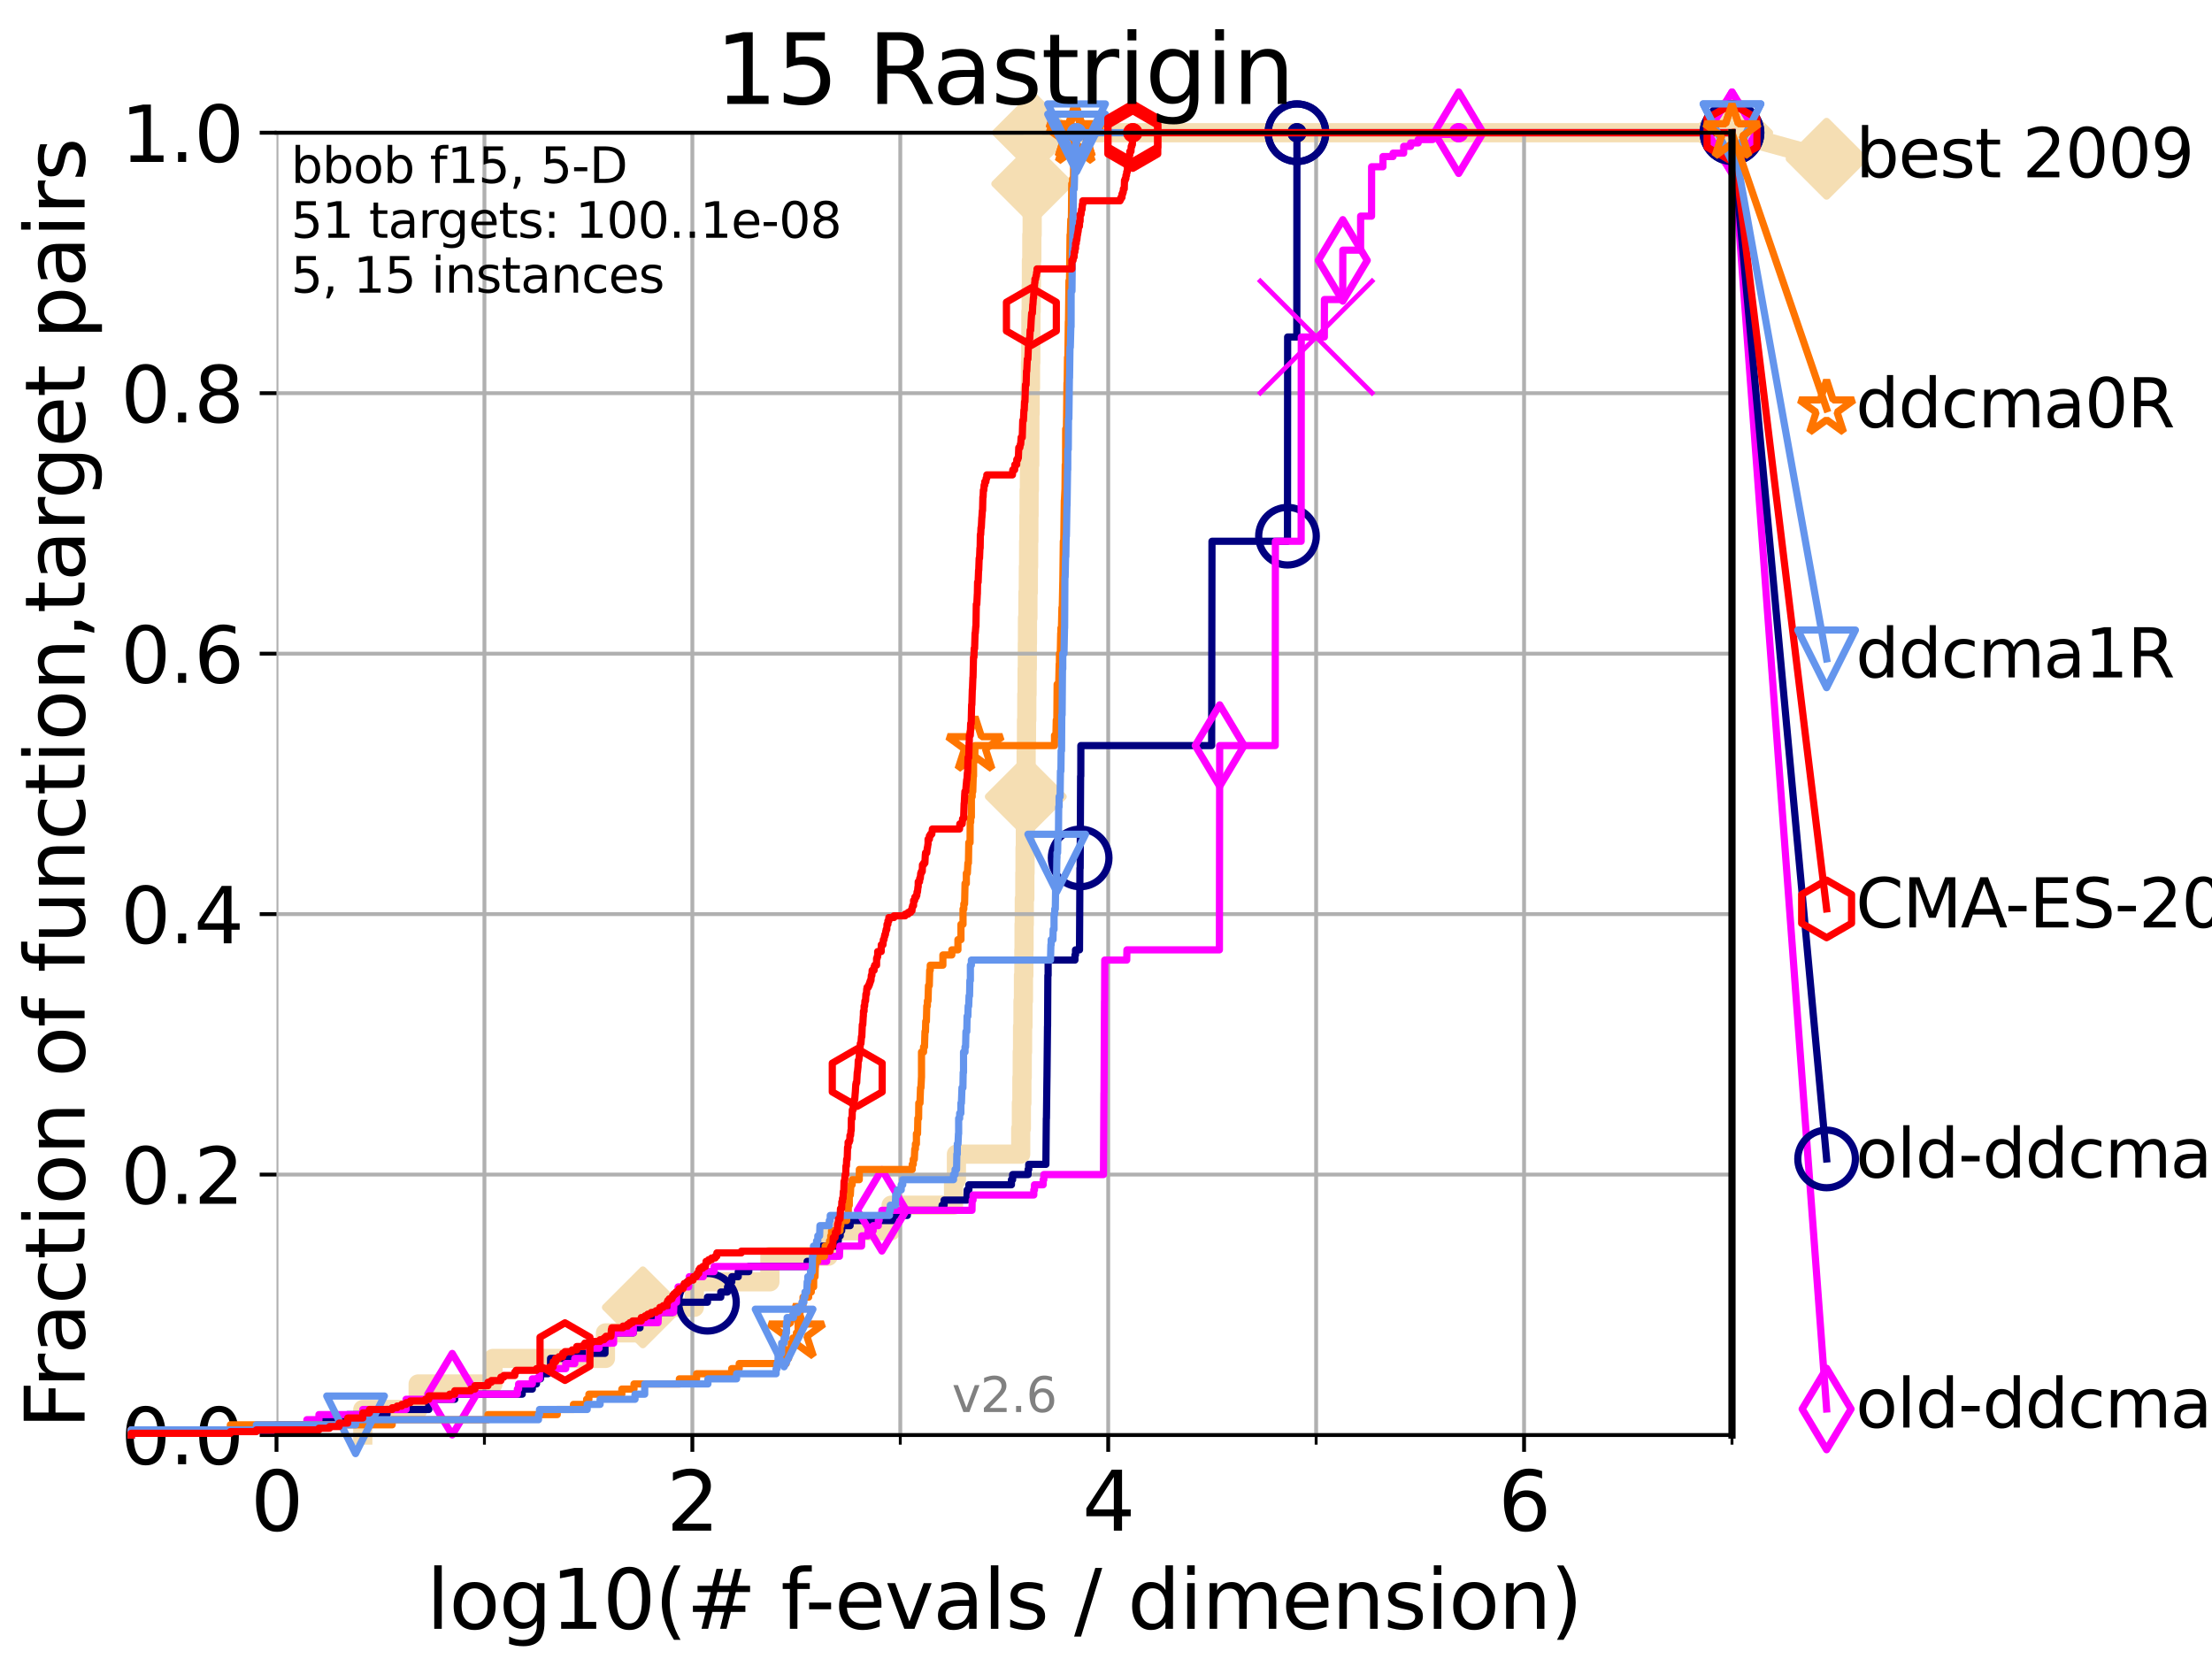 <?xml version="1.0" encoding="utf-8" standalone="no"?>
<!DOCTYPE svg PUBLIC "-//W3C//DTD SVG 1.1//EN"
  "http://www.w3.org/Graphics/SVG/1.1/DTD/svg11.dtd">
<svg xmlns:xlink="http://www.w3.org/1999/xlink" width="460.8pt" height="345.6pt" viewBox="0 0 460.8 345.6" xmlns="http://www.w3.org/2000/svg" version="1.1">
 <defs>
  <style type="text/css">*{stroke-linejoin: round; stroke-linecap: butt}</style>
 </defs>
 <g id="figure_1">
  <g id="patch_1">
   <path d="M 0 345.6 
L 460.8 345.6 
L 460.8 0 
L 0 0 
z
" style="fill: #ffffff"/>
  </g>
  <g id="axes_1">
   <g id="patch_2">
    <path d="M 57.6 298.944 
L 360.806 298.944 
L 360.806 27.648 
L 57.6 27.648 
z
" style="fill: #ffffff"/>
   </g>
   <g id="line2d_1">
    <path d="M 75.575 298.944 
L 75.575 293.624 
L 87.108 293.624 
L 87.108 288.305 
L 102.708 288.305 
L 102.708 282.985 
L 126.127 282.985 
L 126.127 277.666 
L 133.918 277.666 
L 133.918 272.346 
L 144.64 272.346 
L 144.64 267.027 
L 160.383 267.027 
L 160.383 261.707 
L 172.533 261.707 
L 172.533 256.388 
L 185.635 256.388 
L 185.635 251.068 
L 198.64 251.068 
L 198.64 245.749 
L 199.24 245.749 
L 199.24 240.429 
L 212.631 240.429 
L 212.631 235.11 
L 212.771 235.11 
L 212.771 229.79 
L 212.878 229.79 
L 212.878 224.471 
L 212.949 224.471 
L 212.949 219.151 
L 213.021 219.151 
L 213.021 213.832 
L 213.11 213.832 
L 213.11 208.512 
L 213.205 208.512 
L 213.205 203.192 
L 213.289 203.192 
L 213.289 197.873 
L 213.33 197.873 
L 213.33 192.553 
L 213.381 192.553 
L 213.381 187.234 
L 213.491 187.234 
L 213.491 181.914 
L 213.535 181.914 
L 213.535 176.595 
L 213.598 176.595 
L 213.598 171.275 
L 213.627 171.275 
L 213.627 165.956 
L 213.692 165.956 
L 213.692 160.636 
L 213.763 160.636 
L 213.763 155.317 
L 213.836 155.317 
L 213.836 149.997 
L 213.898 149.997 
L 213.898 144.678 
L 213.96 144.678 
L 213.96 139.358 
L 214.013 139.358 
L 214.013 134.039 
L 214.04 134.039 
L 214.04 128.719 
L 214.138 128.719 
L 214.138 123.4 
L 214.22 123.4 
L 214.22 118.08 
L 214.28 118.08 
L 214.28 112.76 
L 214.334 112.76 
L 214.334 107.441 
L 214.375 107.441 
L 214.375 102.121 
L 214.442 102.121 
L 214.442 96.802 
L 214.525 96.802 
L 214.525 91.482 
L 214.54 91.482 
L 214.54 86.163 
L 214.601 86.163 
L 214.601 80.843 
L 214.674 80.843 
L 214.674 75.524 
L 214.733 75.524 
L 214.733 70.204 
L 214.754 70.204 
L 214.754 64.885 
L 214.816 64.885 
L 214.816 59.565 
L 214.861 59.565 
L 214.861 54.246 
L 214.947 54.246 
L 214.947 48.926 
L 215.018 48.926 
L 215.018 43.607 
L 215.034 43.607 
L 215.034 38.287 
L 215.107 38.287 
L 215.107 32.968 
L 215.169 32.968 
L 215.169 27.648 
L 360.806 27.648 
" style="fill: none; stroke: #f5deb3; stroke-width: 4; stroke-linecap: square"/>
   </g>
   <g id="line2d_2">
    <defs>
     <path id="mee61cf817b" d="M -0 7.778 
L 7.778 0 
L 0 -7.778 
L -7.778 -0 
z
" style="stroke: #f5deb3; stroke-width: 1.5; stroke-linejoin: miter"/>
    </defs>
    <g>
     <use xlink:href="#mee61cf817b" x="133.918" y="272.346" style="fill: #f5deb3; stroke: #f5deb3; stroke-width: 1.5; stroke-linejoin: miter"/>
     <use xlink:href="#mee61cf817b" x="213.692" y="165.956" style="fill: #f5deb3; stroke: #f5deb3; stroke-width: 1.5; stroke-linejoin: miter"/>
     <use xlink:href="#mee61cf817b" x="215.034" y="38.287" style="fill: #f5deb3; stroke: #f5deb3; stroke-width: 1.5; stroke-linejoin: miter"/>
     <use xlink:href="#mee61cf817b" x="215.169" y="27.648" style="fill: #f5deb3; stroke: #f5deb3; stroke-width: 1.5; stroke-linejoin: miter"/>
     <use xlink:href="#mee61cf817b" x="360.806" y="27.648" style="fill: #f5deb3; stroke: #f5deb3; stroke-width: 1.5; stroke-linejoin: miter"/>
    </g>
   </g>
   <g id="line2d_3">
    <path style="fill: none; stroke: #f5deb3; stroke-width: 4; stroke-linecap: square"/>
    <g/>
   </g>
   <g id="line2d_4">
    <path d="M 360.806 27.648 
L 380.515 33.074 
" style="fill: none; stroke: #f5deb3; stroke-width: 4; stroke-linecap: square"/>
    <g>
     <use xlink:href="#mee61cf817b" x="360.806" y="27.648" style="fill: #f5deb3; stroke: #f5deb3; stroke-width: 1.5; stroke-linejoin: miter"/>
     <use xlink:href="#mee61cf817b" x="380.515" y="33.074" style="fill: #f5deb3; stroke: #f5deb3; stroke-width: 1.5; stroke-linejoin: miter"/>
    </g>
   </g>
   <g id="matplotlib.axis_1">
    <g id="xtick_1">
     <g id="line2d_5">
      <path d="M 57.6 298.944 
L 57.6 27.648 
" clip-path="url(#p6983d44cf6)" style="fill: none; stroke: #b0b0b0; stroke-width: 0.8; stroke-linecap: square"/>
     </g>
     <g id="line2d_6">
      <defs>
       <path id="m310dc19756" d="M 0 0 
L 0 3.5 
" style="stroke: #000000; stroke-width: 0.8"/>
      </defs>
      <g>
       <use xlink:href="#m310dc19756" x="57.6" y="298.944" style="stroke: #000000; stroke-width: 0.8"/>
      </g>
     </g>
     <g id="text_1">
      <!-- 0 -->
      <g transform="translate(52.192 318.861)scale(0.17 -0.17)">
       <defs>
        <path id="DejaVuSans-30" d="M 2034 4250 
Q 1547 4250 1301 3770 
Q 1056 3291 1056 2328 
Q 1056 1369 1301 889 
Q 1547 409 2034 409 
Q 2525 409 2770 889 
Q 3016 1369 3016 2328 
Q 3016 3291 2770 3770 
Q 2525 4250 2034 4250 
z
M 2034 4750 
Q 2819 4750 3233 4129 
Q 3647 3509 3647 2328 
Q 3647 1150 3233 529 
Q 2819 -91 2034 -91 
Q 1250 -91 836 529 
Q 422 1150 422 2328 
Q 422 3509 836 4129 
Q 1250 4750 2034 4750 
z
" transform="scale(0.016)"/>
       </defs>
       <use xlink:href="#DejaVuSans-30"/>
      </g>
     </g>
    </g>
    <g id="xtick_2">
     <g id="line2d_7">
      <path d="M 144.23 298.944 
L 144.23 27.648 
" clip-path="url(#p6983d44cf6)" style="fill: none; stroke: #b0b0b0; stroke-width: 0.8; stroke-linecap: square"/>
     </g>
     <g id="line2d_8">
      <g>
       <use xlink:href="#m310dc19756" x="144.23" y="298.944" style="stroke: #000000; stroke-width: 0.8"/>
      </g>
     </g>
     <g id="text_2">
      <!-- 2 -->
      <g transform="translate(138.822 318.861)scale(0.17 -0.17)">
       <defs>
        <path id="DejaVuSans-32" d="M 1228 531 
L 3431 531 
L 3431 0 
L 469 0 
L 469 531 
Q 828 903 1448 1529 
Q 2069 2156 2228 2338 
Q 2531 2678 2651 2914 
Q 2772 3150 2772 3378 
Q 2772 3750 2511 3984 
Q 2250 4219 1831 4219 
Q 1534 4219 1204 4116 
Q 875 4013 500 3803 
L 500 4441 
Q 881 4594 1212 4672 
Q 1544 4750 1819 4750 
Q 2544 4750 2975 4387 
Q 3406 4025 3406 3419 
Q 3406 3131 3298 2873 
Q 3191 2616 2906 2266 
Q 2828 2175 2409 1742 
Q 1991 1309 1228 531 
z
" transform="scale(0.016)"/>
       </defs>
       <use xlink:href="#DejaVuSans-32"/>
      </g>
     </g>
    </g>
    <g id="xtick_3">
     <g id="line2d_9">
      <path d="M 230.861 298.944 
L 230.861 27.648 
" clip-path="url(#p6983d44cf6)" style="fill: none; stroke: #b0b0b0; stroke-width: 0.8; stroke-linecap: square"/>
     </g>
     <g id="line2d_10">
      <g>
       <use xlink:href="#m310dc19756" x="230.861" y="298.944" style="stroke: #000000; stroke-width: 0.8"/>
      </g>
     </g>
     <g id="text_3">
      <!-- 4 -->
      <g transform="translate(225.453 318.861)scale(0.17 -0.17)">
       <defs>
        <path id="DejaVuSans-34" d="M 2419 4116 
L 825 1625 
L 2419 1625 
L 2419 4116 
z
M 2253 4666 
L 3047 4666 
L 3047 1625 
L 3713 1625 
L 3713 1100 
L 3047 1100 
L 3047 0 
L 2419 0 
L 2419 1100 
L 313 1100 
L 313 1709 
L 2253 4666 
z
" transform="scale(0.016)"/>
       </defs>
       <use xlink:href="#DejaVuSans-34"/>
      </g>
     </g>
    </g>
    <g id="xtick_4">
     <g id="line2d_11">
      <path d="M 317.491 298.944 
L 317.491 27.648 
" clip-path="url(#p6983d44cf6)" style="fill: none; stroke: #b0b0b0; stroke-width: 0.8; stroke-linecap: square"/>
     </g>
     <g id="line2d_12">
      <g>
       <use xlink:href="#m310dc19756" x="317.491" y="298.944" style="stroke: #000000; stroke-width: 0.8"/>
      </g>
     </g>
     <g id="text_4">
      <!-- 6 -->
      <g transform="translate(312.083 318.861)scale(0.17 -0.17)">
       <defs>
        <path id="DejaVuSans-36" d="M 2113 2584 
Q 1688 2584 1439 2293 
Q 1191 2003 1191 1497 
Q 1191 994 1439 701 
Q 1688 409 2113 409 
Q 2538 409 2786 701 
Q 3034 994 3034 1497 
Q 3034 2003 2786 2293 
Q 2538 2584 2113 2584 
z
M 3366 4563 
L 3366 3988 
Q 3128 4100 2886 4159 
Q 2644 4219 2406 4219 
Q 1781 4219 1451 3797 
Q 1122 3375 1075 2522 
Q 1259 2794 1537 2939 
Q 1816 3084 2150 3084 
Q 2853 3084 3261 2657 
Q 3669 2231 3669 1497 
Q 3669 778 3244 343 
Q 2819 -91 2113 -91 
Q 1303 -91 875 529 
Q 447 1150 447 2328 
Q 447 3434 972 4092 
Q 1497 4750 2381 4750 
Q 2619 4750 2861 4703 
Q 3103 4656 3366 4563 
z
" transform="scale(0.016)"/>
       </defs>
       <use xlink:href="#DejaVuSans-36"/>
      </g>
     </g>
    </g>
    <g id="xtick_5">
     <g id="line2d_13">
      <path d="M 100.915 298.944 
L 100.915 27.648 
" clip-path="url(#p6983d44cf6)" style="fill: none; stroke: #b0b0b0; stroke-width: 0.8; stroke-linecap: square"/>
     </g>
     <g id="line2d_14">
      <defs>
       <path id="mac1ebde05b" d="M 0 0 
L 0 2 
" style="stroke: #000000; stroke-width: 0.6"/>
      </defs>
      <g>
       <use xlink:href="#mac1ebde05b" x="100.915" y="298.944" style="stroke: #000000; stroke-width: 0.6"/>
      </g>
     </g>
    </g>
    <g id="xtick_6">
     <g id="line2d_15">
      <path d="M 187.546 298.944 
L 187.546 27.648 
" clip-path="url(#p6983d44cf6)" style="fill: none; stroke: #b0b0b0; stroke-width: 0.8; stroke-linecap: square"/>
     </g>
     <g id="line2d_16">
      <g>
       <use xlink:href="#mac1ebde05b" x="187.546" y="298.944" style="stroke: #000000; stroke-width: 0.6"/>
      </g>
     </g>
    </g>
    <g id="xtick_7">
     <g id="line2d_17">
      <path d="M 274.176 298.944 
L 274.176 27.648 
" clip-path="url(#p6983d44cf6)" style="fill: none; stroke: #b0b0b0; stroke-width: 0.8; stroke-linecap: square"/>
     </g>
     <g id="line2d_18">
      <g>
       <use xlink:href="#mac1ebde05b" x="274.176" y="298.944" style="stroke: #000000; stroke-width: 0.6"/>
      </g>
     </g>
    </g>
    <g id="xtick_8">
     <g id="line2d_19">
      <path d="M 360.806 298.944 
L 360.806 27.648 
" clip-path="url(#p6983d44cf6)" style="fill: none; stroke: #b0b0b0; stroke-width: 0.8; stroke-linecap: square"/>
     </g>
     <g id="line2d_20">
      <g>
       <use xlink:href="#mac1ebde05b" x="360.806" y="298.944" style="stroke: #000000; stroke-width: 0.6"/>
      </g>
     </g>
    </g>
    <g id="text_5">
     <!-- log10(# f-evals / dimension) -->
     <g transform="translate(88.823 339.314)scale(0.17 -0.17)">
      <defs>
       <path id="DejaVuSans-6c" d="M 603 4863 
L 1178 4863 
L 1178 0 
L 603 0 
L 603 4863 
z
" transform="scale(0.016)"/>
       <path id="DejaVuSans-6f" d="M 1959 3097 
Q 1497 3097 1228 2736 
Q 959 2375 959 1747 
Q 959 1119 1226 758 
Q 1494 397 1959 397 
Q 2419 397 2687 759 
Q 2956 1122 2956 1747 
Q 2956 2369 2687 2733 
Q 2419 3097 1959 3097 
z
M 1959 3584 
Q 2709 3584 3137 3096 
Q 3566 2609 3566 1747 
Q 3566 888 3137 398 
Q 2709 -91 1959 -91 
Q 1206 -91 779 398 
Q 353 888 353 1747 
Q 353 2609 779 3096 
Q 1206 3584 1959 3584 
z
" transform="scale(0.016)"/>
       <path id="DejaVuSans-67" d="M 2906 1791 
Q 2906 2416 2648 2759 
Q 2391 3103 1925 3103 
Q 1463 3103 1205 2759 
Q 947 2416 947 1791 
Q 947 1169 1205 825 
Q 1463 481 1925 481 
Q 2391 481 2648 825 
Q 2906 1169 2906 1791 
z
M 3481 434 
Q 3481 -459 3084 -895 
Q 2688 -1331 1869 -1331 
Q 1566 -1331 1297 -1286 
Q 1028 -1241 775 -1147 
L 775 -588 
Q 1028 -725 1275 -790 
Q 1522 -856 1778 -856 
Q 2344 -856 2625 -561 
Q 2906 -266 2906 331 
L 2906 616 
Q 2728 306 2450 153 
Q 2172 0 1784 0 
Q 1141 0 747 490 
Q 353 981 353 1791 
Q 353 2603 747 3093 
Q 1141 3584 1784 3584 
Q 2172 3584 2450 3431 
Q 2728 3278 2906 2969 
L 2906 3500 
L 3481 3500 
L 3481 434 
z
" transform="scale(0.016)"/>
       <path id="DejaVuSans-31" d="M 794 531 
L 1825 531 
L 1825 4091 
L 703 3866 
L 703 4441 
L 1819 4666 
L 2450 4666 
L 2450 531 
L 3481 531 
L 3481 0 
L 794 0 
L 794 531 
z
" transform="scale(0.016)"/>
       <path id="DejaVuSans-28" d="M 1984 4856 
Q 1566 4138 1362 3434 
Q 1159 2731 1159 2009 
Q 1159 1288 1364 580 
Q 1569 -128 1984 -844 
L 1484 -844 
Q 1016 -109 783 600 
Q 550 1309 550 2009 
Q 550 2706 781 3412 
Q 1013 4119 1484 4856 
L 1984 4856 
z
" transform="scale(0.016)"/>
       <path id="DejaVuSans-23" d="M 3272 2816 
L 2363 2816 
L 2100 1772 
L 3016 1772 
L 3272 2816 
z
M 2803 4594 
L 2478 3297 
L 3391 3297 
L 3719 4594 
L 4219 4594 
L 3897 3297 
L 4872 3297 
L 4872 2816 
L 3775 2816 
L 3519 1772 
L 4513 1772 
L 4513 1294 
L 3397 1294 
L 3072 0 
L 2572 0 
L 2894 1294 
L 1978 1294 
L 1656 0 
L 1153 0 
L 1478 1294 
L 494 1294 
L 494 1772 
L 1594 1772 
L 1856 2816 
L 850 2816 
L 850 3297 
L 1978 3297 
L 2297 4594 
L 2803 4594 
z
" transform="scale(0.016)"/>
       <path id="DejaVuSans-20" transform="scale(0.016)"/>
       <path id="DejaVuSans-66" d="M 2375 4863 
L 2375 4384 
L 1825 4384 
Q 1516 4384 1395 4259 
Q 1275 4134 1275 3809 
L 1275 3500 
L 2222 3500 
L 2222 3053 
L 1275 3053 
L 1275 0 
L 697 0 
L 697 3053 
L 147 3053 
L 147 3500 
L 697 3500 
L 697 3744 
Q 697 4328 969 4595 
Q 1241 4863 1831 4863 
L 2375 4863 
z
" transform="scale(0.016)"/>
       <path id="DejaVuSans-2d" d="M 313 2009 
L 1997 2009 
L 1997 1497 
L 313 1497 
L 313 2009 
z
" transform="scale(0.016)"/>
       <path id="DejaVuSans-65" d="M 3597 1894 
L 3597 1613 
L 953 1613 
Q 991 1019 1311 708 
Q 1631 397 2203 397 
Q 2534 397 2845 478 
Q 3156 559 3463 722 
L 3463 178 
Q 3153 47 2828 -22 
Q 2503 -91 2169 -91 
Q 1331 -91 842 396 
Q 353 884 353 1716 
Q 353 2575 817 3079 
Q 1281 3584 2069 3584 
Q 2775 3584 3186 3129 
Q 3597 2675 3597 1894 
z
M 3022 2063 
Q 3016 2534 2758 2815 
Q 2500 3097 2075 3097 
Q 1594 3097 1305 2825 
Q 1016 2553 972 2059 
L 3022 2063 
z
" transform="scale(0.016)"/>
       <path id="DejaVuSans-76" d="M 191 3500 
L 800 3500 
L 1894 563 
L 2988 3500 
L 3597 3500 
L 2284 0 
L 1503 0 
L 191 3500 
z
" transform="scale(0.016)"/>
       <path id="DejaVuSans-61" d="M 2194 1759 
Q 1497 1759 1228 1600 
Q 959 1441 959 1056 
Q 959 750 1161 570 
Q 1363 391 1709 391 
Q 2188 391 2477 730 
Q 2766 1069 2766 1631 
L 2766 1759 
L 2194 1759 
z
M 3341 1997 
L 3341 0 
L 2766 0 
L 2766 531 
Q 2569 213 2275 61 
Q 1981 -91 1556 -91 
Q 1019 -91 701 211 
Q 384 513 384 1019 
Q 384 1609 779 1909 
Q 1175 2209 1959 2209 
L 2766 2209 
L 2766 2266 
Q 2766 2663 2505 2880 
Q 2244 3097 1772 3097 
Q 1472 3097 1187 3025 
Q 903 2953 641 2809 
L 641 3341 
Q 956 3463 1253 3523 
Q 1550 3584 1831 3584 
Q 2591 3584 2966 3190 
Q 3341 2797 3341 1997 
z
" transform="scale(0.016)"/>
       <path id="DejaVuSans-73" d="M 2834 3397 
L 2834 2853 
Q 2591 2978 2328 3040 
Q 2066 3103 1784 3103 
Q 1356 3103 1142 2972 
Q 928 2841 928 2578 
Q 928 2378 1081 2264 
Q 1234 2150 1697 2047 
L 1894 2003 
Q 2506 1872 2764 1633 
Q 3022 1394 3022 966 
Q 3022 478 2636 193 
Q 2250 -91 1575 -91 
Q 1294 -91 989 -36 
Q 684 19 347 128 
L 347 722 
Q 666 556 975 473 
Q 1284 391 1588 391 
Q 1994 391 2212 530 
Q 2431 669 2431 922 
Q 2431 1156 2273 1281 
Q 2116 1406 1581 1522 
L 1381 1569 
Q 847 1681 609 1914 
Q 372 2147 372 2553 
Q 372 3047 722 3315 
Q 1072 3584 1716 3584 
Q 2034 3584 2315 3537 
Q 2597 3491 2834 3397 
z
" transform="scale(0.016)"/>
       <path id="DejaVuSans-2f" d="M 1625 4666 
L 2156 4666 
L 531 -594 
L 0 -594 
L 1625 4666 
z
" transform="scale(0.016)"/>
       <path id="DejaVuSans-64" d="M 2906 2969 
L 2906 4863 
L 3481 4863 
L 3481 0 
L 2906 0 
L 2906 525 
Q 2725 213 2448 61 
Q 2172 -91 1784 -91 
Q 1150 -91 751 415 
Q 353 922 353 1747 
Q 353 2572 751 3078 
Q 1150 3584 1784 3584 
Q 2172 3584 2448 3432 
Q 2725 3281 2906 2969 
z
M 947 1747 
Q 947 1113 1208 752 
Q 1469 391 1925 391 
Q 2381 391 2643 752 
Q 2906 1113 2906 1747 
Q 2906 2381 2643 2742 
Q 2381 3103 1925 3103 
Q 1469 3103 1208 2742 
Q 947 2381 947 1747 
z
" transform="scale(0.016)"/>
       <path id="DejaVuSans-69" d="M 603 3500 
L 1178 3500 
L 1178 0 
L 603 0 
L 603 3500 
z
M 603 4863 
L 1178 4863 
L 1178 4134 
L 603 4134 
L 603 4863 
z
" transform="scale(0.016)"/>
       <path id="DejaVuSans-6d" d="M 3328 2828 
Q 3544 3216 3844 3400 
Q 4144 3584 4550 3584 
Q 5097 3584 5394 3201 
Q 5691 2819 5691 2113 
L 5691 0 
L 5113 0 
L 5113 2094 
Q 5113 2597 4934 2840 
Q 4756 3084 4391 3084 
Q 3944 3084 3684 2787 
Q 3425 2491 3425 1978 
L 3425 0 
L 2847 0 
L 2847 2094 
Q 2847 2600 2669 2842 
Q 2491 3084 2119 3084 
Q 1678 3084 1418 2786 
Q 1159 2488 1159 1978 
L 1159 0 
L 581 0 
L 581 3500 
L 1159 3500 
L 1159 2956 
Q 1356 3278 1631 3431 
Q 1906 3584 2284 3584 
Q 2666 3584 2933 3390 
Q 3200 3197 3328 2828 
z
" transform="scale(0.016)"/>
       <path id="DejaVuSans-6e" d="M 3513 2113 
L 3513 0 
L 2938 0 
L 2938 2094 
Q 2938 2591 2744 2837 
Q 2550 3084 2163 3084 
Q 1697 3084 1428 2787 
Q 1159 2491 1159 1978 
L 1159 0 
L 581 0 
L 581 3500 
L 1159 3500 
L 1159 2956 
Q 1366 3272 1645 3428 
Q 1925 3584 2291 3584 
Q 2894 3584 3203 3211 
Q 3513 2838 3513 2113 
z
" transform="scale(0.016)"/>
       <path id="DejaVuSans-29" d="M 513 4856 
L 1013 4856 
Q 1481 4119 1714 3412 
Q 1947 2706 1947 2009 
Q 1947 1309 1714 600 
Q 1481 -109 1013 -844 
L 513 -844 
Q 928 -128 1133 580 
Q 1338 1288 1338 2009 
Q 1338 2731 1133 3434 
Q 928 4138 513 4856 
z
" transform="scale(0.016)"/>
      </defs>
      <use xlink:href="#DejaVuSans-6c"/>
      <use xlink:href="#DejaVuSans-6f" x="27.783"/>
      <use xlink:href="#DejaVuSans-67" x="88.965"/>
      <use xlink:href="#DejaVuSans-31" x="152.441"/>
      <use xlink:href="#DejaVuSans-30" x="216.064"/>
      <use xlink:href="#DejaVuSans-28" x="279.688"/>
      <use xlink:href="#DejaVuSans-23" x="318.701"/>
      <use xlink:href="#DejaVuSans-20" x="402.49"/>
      <use xlink:href="#DejaVuSans-66" x="434.277"/>
      <use xlink:href="#DejaVuSans-2d" x="463.982"/>
      <use xlink:href="#DejaVuSans-65" x="500.066"/>
      <use xlink:href="#DejaVuSans-76" x="561.59"/>
      <use xlink:href="#DejaVuSans-61" x="620.77"/>
      <use xlink:href="#DejaVuSans-6c" x="682.049"/>
      <use xlink:href="#DejaVuSans-73" x="709.832"/>
      <use xlink:href="#DejaVuSans-20" x="761.932"/>
      <use xlink:href="#DejaVuSans-2f" x="793.719"/>
      <use xlink:href="#DejaVuSans-20" x="827.41"/>
      <use xlink:href="#DejaVuSans-64" x="859.197"/>
      <use xlink:href="#DejaVuSans-69" x="922.674"/>
      <use xlink:href="#DejaVuSans-6d" x="950.457"/>
      <use xlink:href="#DejaVuSans-65" x="1047.869"/>
      <use xlink:href="#DejaVuSans-6e" x="1109.393"/>
      <use xlink:href="#DejaVuSans-73" x="1172.771"/>
      <use xlink:href="#DejaVuSans-69" x="1224.871"/>
      <use xlink:href="#DejaVuSans-6f" x="1252.654"/>
      <use xlink:href="#DejaVuSans-6e" x="1313.836"/>
      <use xlink:href="#DejaVuSans-29" x="1377.215"/>
     </g>
    </g>
   </g>
   <g id="matplotlib.axis_2">
    <g id="ytick_1">
     <g id="line2d_21">
      <path d="M 57.6 298.944 
L 360.806 298.944 
" clip-path="url(#p6983d44cf6)" style="fill: none; stroke: #b0b0b0; stroke-width: 0.8; stroke-linecap: square"/>
     </g>
     <g id="line2d_22">
      <defs>
       <path id="medaa6fb989" d="M 0 0 
L -3.5 0 
" style="stroke: #000000; stroke-width: 0.8"/>
      </defs>
      <g>
       <use xlink:href="#medaa6fb989" x="57.6" y="298.944" style="stroke: #000000; stroke-width: 0.8"/>
      </g>
     </g>
     <g id="text_6">
      <!-- 0.0 -->
      <g transform="translate(25.155 305.023)scale(0.16 -0.16)">
       <defs>
        <path id="DejaVuSans-2e" d="M 684 794 
L 1344 794 
L 1344 0 
L 684 0 
L 684 794 
z
" transform="scale(0.016)"/>
       </defs>
       <use xlink:href="#DejaVuSans-30"/>
       <use xlink:href="#DejaVuSans-2e" x="63.623"/>
       <use xlink:href="#DejaVuSans-30" x="95.41"/>
      </g>
     </g>
    </g>
    <g id="ytick_2">
     <g id="line2d_23">
      <path d="M 57.6 244.685 
L 360.806 244.685 
" clip-path="url(#p6983d44cf6)" style="fill: none; stroke: #b0b0b0; stroke-width: 0.8; stroke-linecap: square"/>
     </g>
     <g id="line2d_24">
      <g>
       <use xlink:href="#medaa6fb989" x="57.6" y="244.685" style="stroke: #000000; stroke-width: 0.8"/>
      </g>
     </g>
     <g id="text_7">
      <!-- 0.2 -->
      <g transform="translate(25.155 250.764)scale(0.16 -0.16)">
       <use xlink:href="#DejaVuSans-30"/>
       <use xlink:href="#DejaVuSans-2e" x="63.623"/>
       <use xlink:href="#DejaVuSans-32" x="95.41"/>
      </g>
     </g>
    </g>
    <g id="ytick_3">
     <g id="line2d_25">
      <path d="M 57.6 190.426 
L 360.806 190.426 
" clip-path="url(#p6983d44cf6)" style="fill: none; stroke: #b0b0b0; stroke-width: 0.8; stroke-linecap: square"/>
     </g>
     <g id="line2d_26">
      <g>
       <use xlink:href="#medaa6fb989" x="57.6" y="190.426" style="stroke: #000000; stroke-width: 0.8"/>
      </g>
     </g>
     <g id="text_8">
      <!-- 0.4 -->
      <g transform="translate(25.155 196.504)scale(0.16 -0.16)">
       <use xlink:href="#DejaVuSans-30"/>
       <use xlink:href="#DejaVuSans-2e" x="63.623"/>
       <use xlink:href="#DejaVuSans-34" x="95.41"/>
      </g>
     </g>
    </g>
    <g id="ytick_4">
     <g id="line2d_27">
      <path d="M 57.6 136.166 
L 360.806 136.166 
" clip-path="url(#p6983d44cf6)" style="fill: none; stroke: #b0b0b0; stroke-width: 0.8; stroke-linecap: square"/>
     </g>
     <g id="line2d_28">
      <g>
       <use xlink:href="#medaa6fb989" x="57.6" y="136.166" style="stroke: #000000; stroke-width: 0.8"/>
      </g>
     </g>
     <g id="text_9">
      <!-- 0.6 -->
      <g transform="translate(25.155 142.245)scale(0.16 -0.16)">
       <use xlink:href="#DejaVuSans-30"/>
       <use xlink:href="#DejaVuSans-2e" x="63.623"/>
       <use xlink:href="#DejaVuSans-36" x="95.41"/>
      </g>
     </g>
    </g>
    <g id="ytick_5">
     <g id="line2d_29">
      <path d="M 57.6 81.907 
L 360.806 81.907 
" clip-path="url(#p6983d44cf6)" style="fill: none; stroke: #b0b0b0; stroke-width: 0.8; stroke-linecap: square"/>
     </g>
     <g id="line2d_30">
      <g>
       <use xlink:href="#medaa6fb989" x="57.6" y="81.907" style="stroke: #000000; stroke-width: 0.8"/>
      </g>
     </g>
     <g id="text_10">
      <!-- 0.8 -->
      <g transform="translate(25.155 87.986)scale(0.16 -0.16)">
       <defs>
        <path id="DejaVuSans-38" d="M 2034 2216 
Q 1584 2216 1326 1975 
Q 1069 1734 1069 1313 
Q 1069 891 1326 650 
Q 1584 409 2034 409 
Q 2484 409 2743 651 
Q 3003 894 3003 1313 
Q 3003 1734 2745 1975 
Q 2488 2216 2034 2216 
z
M 1403 2484 
Q 997 2584 770 2862 
Q 544 3141 544 3541 
Q 544 4100 942 4425 
Q 1341 4750 2034 4750 
Q 2731 4750 3128 4425 
Q 3525 4100 3525 3541 
Q 3525 3141 3298 2862 
Q 3072 2584 2669 2484 
Q 3125 2378 3379 2068 
Q 3634 1759 3634 1313 
Q 3634 634 3220 271 
Q 2806 -91 2034 -91 
Q 1263 -91 848 271 
Q 434 634 434 1313 
Q 434 1759 690 2068 
Q 947 2378 1403 2484 
z
M 1172 3481 
Q 1172 3119 1398 2916 
Q 1625 2713 2034 2713 
Q 2441 2713 2670 2916 
Q 2900 3119 2900 3481 
Q 2900 3844 2670 4047 
Q 2441 4250 2034 4250 
Q 1625 4250 1398 4047 
Q 1172 3844 1172 3481 
z
" transform="scale(0.016)"/>
       </defs>
       <use xlink:href="#DejaVuSans-30"/>
       <use xlink:href="#DejaVuSans-2e" x="63.623"/>
       <use xlink:href="#DejaVuSans-38" x="95.41"/>
      </g>
     </g>
    </g>
    <g id="ytick_6">
     <g id="line2d_31">
      <path d="M 57.6 27.648 
L 360.806 27.648 
" clip-path="url(#p6983d44cf6)" style="fill: none; stroke: #b0b0b0; stroke-width: 0.8; stroke-linecap: square"/>
     </g>
     <g id="line2d_32">
      <g>
       <use xlink:href="#medaa6fb989" x="57.6" y="27.648" style="stroke: #000000; stroke-width: 0.8"/>
      </g>
     </g>
     <g id="text_11">
      <!-- 1.0 -->
      <g transform="translate(25.155 33.727)scale(0.16 -0.16)">
       <use xlink:href="#DejaVuSans-31"/>
       <use xlink:href="#DejaVuSans-2e" x="63.623"/>
       <use xlink:href="#DejaVuSans-30" x="95.41"/>
      </g>
     </g>
    </g>
    <g id="text_12">
     <!-- Fraction of function,target pairs -->
     <g transform="translate(17.62 297.681)rotate(-90)scale(0.17 -0.17)">
      <defs>
       <path id="DejaVuSans-46" d="M 628 4666 
L 3309 4666 
L 3309 4134 
L 1259 4134 
L 1259 2759 
L 3109 2759 
L 3109 2228 
L 1259 2228 
L 1259 0 
L 628 0 
L 628 4666 
z
" transform="scale(0.016)"/>
       <path id="DejaVuSans-72" d="M 2631 2963 
Q 2534 3019 2420 3045 
Q 2306 3072 2169 3072 
Q 1681 3072 1420 2755 
Q 1159 2438 1159 1844 
L 1159 0 
L 581 0 
L 581 3500 
L 1159 3500 
L 1159 2956 
Q 1341 3275 1631 3429 
Q 1922 3584 2338 3584 
Q 2397 3584 2469 3576 
Q 2541 3569 2628 3553 
L 2631 2963 
z
" transform="scale(0.016)"/>
       <path id="DejaVuSans-63" d="M 3122 3366 
L 3122 2828 
Q 2878 2963 2633 3030 
Q 2388 3097 2138 3097 
Q 1578 3097 1268 2742 
Q 959 2388 959 1747 
Q 959 1106 1268 751 
Q 1578 397 2138 397 
Q 2388 397 2633 464 
Q 2878 531 3122 666 
L 3122 134 
Q 2881 22 2623 -34 
Q 2366 -91 2075 -91 
Q 1284 -91 818 406 
Q 353 903 353 1747 
Q 353 2603 823 3093 
Q 1294 3584 2113 3584 
Q 2378 3584 2631 3529 
Q 2884 3475 3122 3366 
z
" transform="scale(0.016)"/>
       <path id="DejaVuSans-74" d="M 1172 4494 
L 1172 3500 
L 2356 3500 
L 2356 3053 
L 1172 3053 
L 1172 1153 
Q 1172 725 1289 603 
Q 1406 481 1766 481 
L 2356 481 
L 2356 0 
L 1766 0 
Q 1100 0 847 248 
Q 594 497 594 1153 
L 594 3053 
L 172 3053 
L 172 3500 
L 594 3500 
L 594 4494 
L 1172 4494 
z
" transform="scale(0.016)"/>
       <path id="DejaVuSans-75" d="M 544 1381 
L 544 3500 
L 1119 3500 
L 1119 1403 
Q 1119 906 1312 657 
Q 1506 409 1894 409 
Q 2359 409 2629 706 
Q 2900 1003 2900 1516 
L 2900 3500 
L 3475 3500 
L 3475 0 
L 2900 0 
L 2900 538 
Q 2691 219 2414 64 
Q 2138 -91 1772 -91 
Q 1169 -91 856 284 
Q 544 659 544 1381 
z
M 1991 3584 
L 1991 3584 
z
" transform="scale(0.016)"/>
       <path id="DejaVuSans-2c" d="M 750 794 
L 1409 794 
L 1409 256 
L 897 -744 
L 494 -744 
L 750 256 
L 750 794 
z
" transform="scale(0.016)"/>
       <path id="DejaVuSans-70" d="M 1159 525 
L 1159 -1331 
L 581 -1331 
L 581 3500 
L 1159 3500 
L 1159 2969 
Q 1341 3281 1617 3432 
Q 1894 3584 2278 3584 
Q 2916 3584 3314 3078 
Q 3713 2572 3713 1747 
Q 3713 922 3314 415 
Q 2916 -91 2278 -91 
Q 1894 -91 1617 61 
Q 1341 213 1159 525 
z
M 3116 1747 
Q 3116 2381 2855 2742 
Q 2594 3103 2138 3103 
Q 1681 3103 1420 2742 
Q 1159 2381 1159 1747 
Q 1159 1113 1420 752 
Q 1681 391 2138 391 
Q 2594 391 2855 752 
Q 3116 1113 3116 1747 
z
" transform="scale(0.016)"/>
      </defs>
      <use xlink:href="#DejaVuSans-46"/>
      <use xlink:href="#DejaVuSans-72" x="50.27"/>
      <use xlink:href="#DejaVuSans-61" x="91.383"/>
      <use xlink:href="#DejaVuSans-63" x="152.662"/>
      <use xlink:href="#DejaVuSans-74" x="207.643"/>
      <use xlink:href="#DejaVuSans-69" x="246.852"/>
      <use xlink:href="#DejaVuSans-6f" x="274.635"/>
      <use xlink:href="#DejaVuSans-6e" x="335.816"/>
      <use xlink:href="#DejaVuSans-20" x="399.195"/>
      <use xlink:href="#DejaVuSans-6f" x="430.982"/>
      <use xlink:href="#DejaVuSans-66" x="492.164"/>
      <use xlink:href="#DejaVuSans-20" x="527.369"/>
      <use xlink:href="#DejaVuSans-66" x="559.156"/>
      <use xlink:href="#DejaVuSans-75" x="594.361"/>
      <use xlink:href="#DejaVuSans-6e" x="657.74"/>
      <use xlink:href="#DejaVuSans-63" x="721.119"/>
      <use xlink:href="#DejaVuSans-74" x="776.1"/>
      <use xlink:href="#DejaVuSans-69" x="815.309"/>
      <use xlink:href="#DejaVuSans-6f" x="843.092"/>
      <use xlink:href="#DejaVuSans-6e" x="904.273"/>
      <use xlink:href="#DejaVuSans-2c" x="967.652"/>
      <use xlink:href="#DejaVuSans-74" x="999.439"/>
      <use xlink:href="#DejaVuSans-61" x="1038.648"/>
      <use xlink:href="#DejaVuSans-72" x="1099.928"/>
      <use xlink:href="#DejaVuSans-67" x="1139.291"/>
      <use xlink:href="#DejaVuSans-65" x="1202.768"/>
      <use xlink:href="#DejaVuSans-74" x="1264.291"/>
      <use xlink:href="#DejaVuSans-20" x="1303.5"/>
      <use xlink:href="#DejaVuSans-70" x="1335.287"/>
      <use xlink:href="#DejaVuSans-61" x="1398.764"/>
      <use xlink:href="#DejaVuSans-69" x="1460.043"/>
      <use xlink:href="#DejaVuSans-72" x="1487.826"/>
      <use xlink:href="#DejaVuSans-73" x="1528.939"/>
     </g>
    </g>
   </g>
   <g id="line2d_33">
    <defs>
     <path id="me75b9b37ab" d="M 0 1.5 
C 0.398 1.5 0.779 1.342 1.061 1.061 
C 1.342 0.779 1.5 0.398 1.5 0 
C 1.5 -0.398 1.342 -0.779 1.061 -1.061 
C 0.779 -1.342 0.398 -1.5 0 -1.5 
C -0.398 -1.5 -0.779 -1.342 -1.061 -1.061 
C -1.342 -0.779 -1.5 -0.398 -1.5 0 
C -1.5 0.398 -1.342 0.779 -1.061 1.061 
C -0.779 1.342 -0.398 1.5 0 1.5 
z
" style="stroke: #f5deb3"/>
    </defs>
    <g>
     <use xlink:href="#me75b9b37ab" x="215.169" y="27.648" style="fill: #f5deb3; stroke: #f5deb3"/>
     <use xlink:href="#me75b9b37ab" x="215.169" y="27.648" style="fill: #f5deb3; stroke: #f5deb3"/>
    </g>
   </g>
   <g id="line2d_34">
    <defs>
     <path id="mbf21195d41" d="M 0 1.5 
C 0.398 1.5 0.779 1.342 1.061 1.061 
C 1.342 0.779 1.5 0.398 1.5 0 
C 1.5 -0.398 1.342 -0.779 1.061 -1.061 
C 0.779 -1.342 0.398 -1.5 0 -1.5 
C -0.398 -1.5 -0.779 -1.342 -1.061 -1.061 
C -1.342 -0.779 -1.5 -0.398 -1.5 0 
C -1.5 0.398 -1.342 0.779 -1.061 1.061 
C -0.779 1.342 -0.398 1.5 0 1.5 
z
" style="stroke: #000080"/>
    </defs>
    <g>
     <use xlink:href="#mbf21195d41" x="270.176" y="27.648" style="fill: #000080; stroke: #000080"/>
     <use xlink:href="#mbf21195d41" x="270.176" y="27.648" style="fill: #000080; stroke: #000080"/>
    </g>
   </g>
   <g id="line2d_35">
    <path d="M 27.324 298.944 
L 27.324 297.88 
L 57.6 297.88 
L 57.6 296.816 
L 66.441 296.816 
L 66.441 295.752 
L 72.432 295.752 
L 72.432 294.688 
L 80.621 294.688 
L 80.621 293.624 
L 89.324 293.624 
L 89.324 291.497 
L 94.736 291.497 
L 94.736 290.433 
L 108.792 290.433 
L 108.792 289.369 
L 110.897 289.369 
L 110.897 288.305 
L 111.762 288.305 
L 111.762 287.241 
L 112.589 287.241 
L 112.589 286.177 
L 114.142 286.177 
L 114.142 285.113 
L 114.692 285.113 
L 114.692 282.985 
L 119.876 282.985 
L 119.876 281.922 
L 126.029 281.922 
L 126.029 279.794 
L 127.366 279.794 
L 127.366 278.73 
L 127.641 278.73 
L 127.641 277.666 
L 131.929 277.666 
L 131.929 276.602 
L 133.323 276.602 
L 133.323 275.538 
L 134.368 275.538 
L 134.368 274.474 
L 136.127 274.474 
L 136.127 273.41 
L 140.08 273.41 
L 140.08 272.346 
L 141.261 272.346 
L 141.261 271.282 
L 147.376 271.282 
L 147.376 270.219 
L 150.152 270.219 
L 150.152 269.155 
L 151.554 269.155 
L 151.554 268.091 
L 151.707 268.091 
L 151.707 267.027 
L 152.45 267.027 
L 152.45 265.963 
L 153.787 265.963 
L 153.787 264.899 
L 155.985 264.899 
L 155.985 263.835 
L 168.138 263.835 
L 168.138 262.771 
L 169.677 262.771 
L 169.677 261.707 
L 170.309 261.707 
L 170.309 260.643 
L 170.654 260.643 
L 170.654 259.579 
L 174.469 259.579 
L 174.469 258.516 
L 174.626 258.516 
L 174.626 257.452 
L 175.033 257.452 
L 175.033 256.388 
L 175.338 256.388 
L 175.338 255.324 
L 177.096 255.324 
L 177.096 254.26 
L 185.957 254.26 
L 185.957 253.196 
L 189.018 253.196 
L 189.018 252.132 
L 196.253 252.132 
L 196.253 251.068 
L 196.674 251.068 
L 196.674 250.004 
L 201.411 250.004 
L 201.49 247.877 
L 201.833 247.877 
L 201.833 246.813 
L 210.701 246.813 
L 210.701 245.749 
L 210.946 245.749 
L 210.946 244.685 
L 214.17 244.685 
L 214.17 243.621 
L 214.303 243.621 
L 214.303 242.557 
L 217.879 242.557 
L 217.968 232.982 
L 217.992 232.982 
L 218.101 224.471 
L 218.104 224.471 
L 218.214 213.832 
L 218.229 213.832 
L 218.289 203.192 
L 218.342 203.192 
L 218.342 200.001 
L 223.928 200.001 
L 223.928 198.937 
L 224.048 198.937 
L 224.048 197.873 
L 224.88 197.873 
L 224.974 180.85 
L 225.017 180.85 
L 225.111 161.7 
L 225.148 161.7 
L 225.162 155.317 
L 252.411 155.317 
L 252.478 112.76 
L 268.207 112.76 
L 268.238 70.204 
L 270.147 70.204 
L 270.176 27.648 
L 360.806 27.648 
L 360.806 27.648 
" style="fill: none; stroke: #000080; stroke-width: 1.5; stroke-linecap: square"/>
   </g>
   <g id="line2d_36">
    <defs>
     <path id="m265168f7be" d="M 0 6 
C 1.591 6 3.117 5.368 4.243 4.243 
C 5.368 3.117 6 1.591 6 0 
C 6 -1.591 5.368 -3.117 4.243 -4.243 
C 3.117 -5.368 1.591 -6 0 -6 
C -1.591 -6 -3.117 -5.368 -4.243 -4.243 
C -5.368 -3.117 -6 -1.591 -6 0 
C -6 1.591 -5.368 3.117 -4.243 4.243 
C -3.117 5.368 -1.591 6 0 6 
z
" style="stroke: #000080; stroke-width: 1.5"/>
    </defs>
    <g>
     <use xlink:href="#m265168f7be" x="147.376" y="271.282" style="fill-opacity: 0; stroke: #000080; stroke-width: 1.5"/>
     <use xlink:href="#m265168f7be" x="225.017" y="178.723" style="fill-opacity: 0; stroke: #000080; stroke-width: 1.5"/>
     <use xlink:href="#m265168f7be" x="268.207" y="111.697" style="fill-opacity: 0; stroke: #000080; stroke-width: 1.5"/>
     <use xlink:href="#m265168f7be" x="270.176" y="27.648" style="fill-opacity: 0; stroke: #000080; stroke-width: 1.5"/>
     <use xlink:href="#m265168f7be" x="270.176" y="27.648" style="fill-opacity: 0; stroke: #000080; stroke-width: 1.5"/>
     <use xlink:href="#m265168f7be" x="360.806" y="27.648" style="fill-opacity: 0; stroke: #000080; stroke-width: 1.5"/>
    </g>
   </g>
   <g id="line2d_37">
    <path style="fill: none; stroke: #000080; stroke-width: 1.5; stroke-linecap: square"/>
    <g/>
   </g>
   <g id="line2d_38">
    <defs>
     <path id="m48dc019c39" d="M 0 1.5 
C 0.398 1.5 0.779 1.342 1.061 1.061 
C 1.342 0.779 1.5 0.398 1.5 0 
C 1.5 -0.398 1.342 -0.779 1.061 -1.061 
C 0.779 -1.342 0.398 -1.5 0 -1.5 
C -0.398 -1.5 -0.779 -1.342 -1.061 -1.061 
C -1.342 -0.779 -1.5 -0.398 -1.5 0 
C -1.5 0.398 -1.342 0.779 -1.061 1.061 
C -0.779 1.342 -0.398 1.5 0 1.5 
z
" style="stroke: #ff00ff"/>
    </defs>
    <g>
     <use xlink:href="#m48dc019c39" x="303.872" y="27.648" style="fill: #ff00ff; stroke: #ff00ff"/>
     <use xlink:href="#m48dc019c39" x="303.872" y="27.648" style="fill: #ff00ff; stroke: #ff00ff"/>
    </g>
   </g>
   <g id="line2d_39">
    <path d="M 27.324 298.944 
L 27.324 297.88 
L 63.93 297.88 
L 63.93 295.752 
L 66.441 295.752 
L 66.441 294.688 
L 75.575 294.688 
L 75.575 293.624 
L 84.596 293.624 
L 84.596 291.497 
L 94.206 291.497 
L 94.206 290.433 
L 107.775 290.433 
L 107.775 289.369 
L 108.034 289.369 
L 108.034 288.305 
L 110.897 288.305 
L 110.897 287.241 
L 112.386 287.241 
L 112.386 285.113 
L 117.849 285.113 
L 117.849 284.049 
L 119.739 284.049 
L 119.739 282.985 
L 122.796 282.985 
L 122.796 280.858 
L 124.801 280.858 
L 124.801 279.794 
L 127.822 279.794 
L 127.822 277.666 
L 131.929 277.666 
L 131.929 275.538 
L 137.086 275.538 
L 137.196 273.41 
L 140.313 273.41 
L 140.405 271.282 
L 140.951 271.282 
L 140.951 269.155 
L 141.261 269.155 
L 141.261 268.091 
L 143.462 268.091 
L 143.462 267.027 
L 143.58 267.027 
L 143.58 265.963 
L 146.496 265.963 
L 146.496 264.899 
L 148.756 264.899 
L 148.756 263.835 
L 169.823 263.835 
L 169.823 262.771 
L 172.213 262.771 
L 172.213 261.707 
L 174.872 261.707 
L 174.953 259.579 
L 179.482 259.579 
L 179.523 257.452 
L 180.814 257.452 
L 180.814 256.388 
L 181.892 256.388 
L 181.892 255.324 
L 182.968 255.324 
L 182.968 254.26 
L 183.135 254.26 
L 183.135 253.196 
L 183.711 253.196 
L 183.711 252.132 
L 202.483 252.132 
L 202.523 250.004 
L 202.705 250.004 
L 202.705 248.94 
L 215.357 248.94 
L 215.357 247.877 
L 215.5 247.877 
L 215.5 246.813 
L 217.304 246.813 
L 217.304 245.749 
L 217.45 245.749 
L 217.45 244.685 
L 229.873 244.685 
L 229.971 227.662 
L 229.985 227.662 
L 230.088 208.512 
L 230.103 208.512 
L 230.139 200.001 
L 234.716 200.001 
L 234.762 197.873 
L 254.024 197.873 
L 254.082 155.317 
L 265.652 155.317 
L 265.688 112.76 
L 271.053 112.76 
L 271.081 70.204 
L 275.885 70.204 
L 275.904 62.402 
L 279.718 62.402 
L 279.733 52.118 
L 283.432 52.118 
L 283.446 45.025 
L 285.718 45.025 
L 285.731 34.741 
L 288.089 34.741 
L 288.098 32.613 
L 290.192 32.613 
L 290.198 31.904 
L 292.407 31.904 
L 292.413 30.485 
L 293.864 30.485 
L 293.864 29.776 
L 295.431 29.776 
L 295.434 29.067 
L 298.459 29.067 
L 298.459 28.357 
L 299.522 28.357 
L 299.522 28.003 
L 303.872 28.003 
L 303.872 27.648 
L 360.806 27.648 
L 360.806 27.648 
" style="fill: none; stroke: #ff00ff; stroke-width: 1.5; stroke-linecap: square"/>
   </g>
   <g id="line2d_40">
    <defs>
     <path id="mb2682bcbe2" d="M -0 8.485 
L 5.091 0 
L 0 -8.485 
L -5.091 -0 
z
" style="stroke: #ff00ff; stroke-width: 1.5; stroke-linejoin: miter"/>
    </defs>
    <g>
     <use xlink:href="#mb2682bcbe2" x="94.206" y="290.433" style="fill-opacity: 0; stroke: #ff00ff; stroke-width: 1.5; stroke-linejoin: miter"/>
     <use xlink:href="#mb2682bcbe2" x="183.711" y="252.132" style="fill-opacity: 0; stroke: #ff00ff; stroke-width: 1.5; stroke-linejoin: miter"/>
     <use xlink:href="#mb2682bcbe2" x="254.082" y="155.317" style="fill-opacity: 0; stroke: #ff00ff; stroke-width: 1.5; stroke-linejoin: miter"/>
     <use xlink:href="#mb2682bcbe2" x="279.73" y="54.246" style="fill-opacity: 0; stroke: #ff00ff; stroke-width: 1.5; stroke-linejoin: miter"/>
     <use xlink:href="#mb2682bcbe2" x="303.872" y="27.648" style="fill-opacity: 0; stroke: #ff00ff; stroke-width: 1.5; stroke-linejoin: miter"/>
     <use xlink:href="#mb2682bcbe2" x="360.806" y="27.648" style="fill-opacity: 0; stroke: #ff00ff; stroke-width: 1.5; stroke-linejoin: miter"/>
    </g>
   </g>
   <g id="line2d_41">
    <path style="fill: none; stroke: #ff00ff; stroke-width: 1.5; stroke-linecap: square"/>
    <g/>
   </g>
   <g id="line2d_42">
    <path d="M 274.176 70.204 
" clip-path="url(#p6983d44cf6)" style="fill: none; stroke: #ff00ff; stroke-width: 1.5; stroke-linecap: square"/>
    <defs>
     <path id="m2143e54684" d="M -12 12 
L 12 -12 
M -12 -12 
L 12 12 
" style="stroke: #ff00ff"/>
    </defs>
    <g clip-path="url(#p6983d44cf6)">
     <use xlink:href="#m2143e54684" x="274.176" y="70.204" style="fill: #ff00ff; stroke: #ff00ff"/>
    </g>
   </g>
   <g id="line2d_43">
    <defs>
     <path id="m53997849e8" d="M 0 1.5 
C 0.398 1.5 0.779 1.342 1.061 1.061 
C 1.342 0.779 1.5 0.398 1.5 0 
C 1.5 -0.398 1.342 -0.779 1.061 -1.061 
C 0.779 -1.342 0.398 -1.5 0 -1.5 
C -0.398 -1.5 -0.779 -1.342 -1.061 -1.061 
C -1.342 -0.779 -1.5 -0.398 -1.5 0 
C -1.5 0.398 -1.342 0.779 -1.061 1.061 
C -0.779 1.342 -0.398 1.5 0 1.5 
z
" style="stroke: #ff7500"/>
    </defs>
    <g>
     <use xlink:href="#m53997849e8" x="223.997" y="27.648" style="fill: #ff7500; stroke: #ff7500"/>
     <use xlink:href="#m53997849e8" x="223.997" y="27.648" style="fill: #ff7500; stroke: #ff7500"/>
    </g>
   </g>
   <g id="line2d_44">
    <path d="M 27.324 298.944 
L 27.324 297.88 
L 47.991 297.88 
L 47.991 296.816 
L 81.696 296.816 
L 81.696 295.752 
L 101.653 295.752 
L 101.653 294.688 
L 116.086 294.688 
L 116.086 293.624 
L 119.46 293.624 
L 119.46 292.561 
L 122.199 292.561 
L 122.199 291.497 
L 122.678 291.497 
L 122.678 290.433 
L 129.541 290.433 
L 129.541 289.369 
L 132.073 289.369 
L 132.073 288.305 
L 141.524 288.305 
L 141.524 287.241 
L 145.112 287.241 
L 145.112 286.177 
L 152.426 286.177 
L 152.426 285.113 
L 153.99 285.113 
L 153.99 284.049 
L 163.786 284.049 
L 163.786 282.985 
L 164.272 282.985 
L 164.272 281.922 
L 164.644 281.922 
L 164.644 280.858 
L 164.834 280.858 
L 164.834 279.794 
L 165.183 279.794 
L 165.183 278.73 
L 165.91 278.73 
L 165.91 277.666 
L 166.263 277.666 
L 166.263 273.41 
L 166.679 273.41 
L 166.679 272.346 
L 167.285 272.346 
L 167.285 270.219 
L 168.462 270.219 
L 168.462 269.155 
L 169.004 269.155 
L 169.004 268.091 
L 169.492 268.091 
L 169.511 265.963 
L 169.784 265.963 
L 169.881 262.771 
L 170.337 262.771 
L 170.337 261.707 
L 171.757 261.707 
L 171.757 260.643 
L 171.887 260.643 
L 171.887 259.579 
L 172.807 259.579 
L 172.807 258.516 
L 173.06 258.516 
L 173.06 257.452 
L 173.23 257.452 
L 173.23 256.388 
L 174.989 256.388 
L 174.989 255.324 
L 175.15 255.324 
L 175.15 254.26 
L 176.388 254.26 
L 176.388 253.196 
L 176.699 253.196 
L 176.732 251.068 
L 176.925 251.068 
L 176.925 248.94 
L 177.142 248.94 
L 177.253 246.813 
L 177.511 246.813 
L 177.511 245.749 
L 179.003 245.749 
L 179.015 243.621 
L 190.034 243.621 
L 190.034 242.557 
L 190.247 242.557 
L 190.247 241.493 
L 190.467 241.493 
L 190.563 239.365 
L 190.697 239.365 
L 190.697 238.301 
L 190.906 238.301 
L 190.906 236.174 
L 191.141 236.174 
L 191.2 232.982 
L 191.363 232.982 
L 191.4 229.79 
L 191.65 229.79 
L 191.758 226.598 
L 191.854 226.598 
L 191.953 224.471 
L 191.968 224.471 
L 191.968 219.151 
L 192.394 219.151 
L 192.394 218.087 
L 192.588 218.087 
L 192.688 214.895 
L 192.794 214.895 
L 192.842 212.768 
L 192.986 212.768 
L 193.065 209.576 
L 193.191 209.576 
L 193.191 208.512 
L 193.324 208.512 
L 193.418 205.32 
L 193.591 205.32 
L 193.67 202.129 
L 193.786 202.129 
L 193.786 201.065 
L 196.42 201.065 
L 196.42 198.937 
L 198.282 198.937 
L 198.282 197.873 
L 199.554 197.873 
L 199.554 195.745 
L 200.186 195.745 
L 200.186 192.553 
L 200.615 192.553 
L 200.615 189.362 
L 200.779 189.362 
L 200.779 188.298 
L 200.941 188.298 
L 201.038 184.042 
L 201.306 184.042 
L 201.306 181.914 
L 201.52 181.914 
L 201.629 179.787 
L 201.741 179.787 
L 201.815 175.531 
L 202.08 175.531 
L 202.107 171.275 
L 202.215 171.275 
L 202.215 170.211 
L 202.357 170.211 
L 202.357 165.956 
L 202.523 165.956 
L 202.523 164.892 
L 202.648 164.892 
L 202.747 161.7 
L 202.809 161.7 
L 202.809 158.508 
L 203.051 158.508 
L 203.109 155.317 
L 219.678 155.317 
L 219.678 153.189 
L 219.968 153.189 
L 220.039 149.997 
L 220.157 149.997 
L 220.222 142.55 
L 220.548 142.55 
L 220.647 138.294 
L 220.698 138.294 
L 220.698 136.166 
L 220.876 136.166 
L 220.963 131.911 
L 220.998 131.911 
L 220.998 130.847 
L 221.122 130.847 
L 221.214 126.591 
L 221.292 126.591 
L 221.398 121.272 
L 221.404 121.272 
L 221.512 112.76 
L 221.601 112.76 
L 221.712 104.249 
L 221.736 104.249 
L 221.841 102.121 
L 221.856 102.121 
L 221.909 96.802 
L 221.978 96.802 
L 222.001 89.355 
L 222.161 89.355 
L 222.27 79.779 
L 222.317 79.779 
L 222.383 74.46 
L 222.462 74.46 
L 222.553 67.013 
L 222.589 67.013 
L 222.683 58.501 
L 222.801 58.501 
L 222.911 48.926 
L 222.973 48.926 
L 223.066 45.734 
L 223.194 45.734 
L 223.264 38.287 
L 223.45 38.287 
L 223.45 37.223 
L 223.621 37.223 
L 223.683 31.904 
L 223.812 31.904 
L 223.812 28.712 
L 223.997 28.712 
L 223.997 27.648 
L 360.806 27.648 
L 360.806 27.648 
" style="fill: none; stroke: #ff7500; stroke-width: 1.5; stroke-linecap: square"/>
   </g>
   <g id="line2d_45">
    <defs>
     <path id="m9b6b7898c5" d="M 0 -6 
L -1.347 -1.854 
L -5.706 -1.854 
L -2.18 0.708 
L -3.527 4.854 
L -0 2.292 
L 3.527 4.854 
L 2.18 0.708 
L 5.706 -1.854 
L 1.347 -1.854 
z
" style="stroke: #ff7500; stroke-width: 1.5; stroke-linejoin: bevel"/>
    </defs>
    <g>
     <use xlink:href="#m9b6b7898c5" x="165.91" y="277.666" style="fill-opacity: 0; stroke: #ff7500; stroke-width: 1.5; stroke-linejoin: bevel"/>
     <use xlink:href="#m9b6b7898c5" x="203.109" y="155.317" style="fill-opacity: 0; stroke: #ff7500; stroke-width: 1.5; stroke-linejoin: bevel"/>
     <use xlink:href="#m9b6b7898c5" x="223.997" y="28.712" style="fill-opacity: 0; stroke: #ff7500; stroke-width: 1.5; stroke-linejoin: bevel"/>
     <use xlink:href="#m9b6b7898c5" x="223.997" y="27.648" style="fill-opacity: 0; stroke: #ff7500; stroke-width: 1.5; stroke-linejoin: bevel"/>
     <use xlink:href="#m9b6b7898c5" x="223.997" y="27.648" style="fill-opacity: 0; stroke: #ff7500; stroke-width: 1.5; stroke-linejoin: bevel"/>
     <use xlink:href="#m9b6b7898c5" x="360.806" y="27.648" style="fill-opacity: 0; stroke: #ff7500; stroke-width: 1.5; stroke-linejoin: bevel"/>
    </g>
   </g>
   <g id="line2d_46">
    <path style="fill: none; stroke: #ff7500; stroke-width: 1.5; stroke-linecap: square"/>
    <g/>
   </g>
   <g id="line2d_47">
    <defs>
     <path id="mcb1f0db5d7" d="M 0 1.5 
C 0.398 1.5 0.779 1.342 1.061 1.061 
C 1.342 0.779 1.5 0.398 1.5 0 
C 1.5 -0.398 1.342 -0.779 1.061 -1.061 
C 0.779 -1.342 0.398 -1.5 0 -1.5 
C -0.398 -1.5 -0.779 -1.342 -1.061 -1.061 
C -1.342 -0.779 -1.5 -0.398 -1.5 0 
C -1.5 0.398 -1.342 0.779 -1.061 1.061 
C -0.779 1.342 -0.398 1.5 0 1.5 
z
" style="stroke: #6495ed"/>
    </defs>
    <g>
     <use xlink:href="#mcb1f0db5d7" x="224.266" y="27.648" style="fill: #6495ed; stroke: #6495ed"/>
     <use xlink:href="#mcb1f0db5d7" x="224.266" y="27.648" style="fill: #6495ed; stroke: #6495ed"/>
    </g>
   </g>
   <g id="line2d_48">
    <path d="M 27.324 298.944 
L 27.324 297.88 
L 53.402 297.88 
L 53.402 296.816 
L 74.069 296.816 
L 74.069 295.752 
L 112.18 295.752 
L 112.18 294.688 
L 112.386 294.688 
L 112.386 293.624 
L 122.32 293.624 
L 122.32 292.561 
L 125.012 292.561 
L 125.012 291.497 
L 132.287 291.497 
L 132.287 290.433 
L 134.305 290.433 
L 134.305 288.305 
L 147.471 288.305 
L 147.471 287.241 
L 153.444 287.241 
L 153.444 286.177 
L 161.677 286.177 
L 161.677 285.113 
L 161.884 285.113 
L 161.884 284.049 
L 162.045 284.049 
L 162.133 281.922 
L 162.831 281.922 
L 162.831 279.794 
L 163.342 279.794 
L 163.342 278.73 
L 163.706 278.73 
L 163.706 277.666 
L 163.839 277.666 
L 163.839 275.538 
L 163.972 275.538 
L 163.972 274.474 
L 165.294 274.474 
L 165.294 273.41 
L 166.181 273.41 
L 166.181 272.346 
L 167.062 272.346 
L 167.062 271.282 
L 167.472 271.282 
L 167.472 270.219 
L 167.689 270.219 
L 167.689 269.155 
L 168.074 269.155 
L 168.148 267.027 
L 168.274 267.027 
L 168.274 265.963 
L 168.832 265.963 
L 168.832 264.899 
L 169.205 264.899 
L 169.255 261.707 
L 169.334 261.707 
L 169.334 260.643 
L 169.462 260.643 
L 169.462 259.579 
L 170.101 259.579 
L 170.101 258.516 
L 170.365 258.516 
L 170.365 257.452 
L 170.737 257.452 
L 170.81 255.324 
L 172.757 255.324 
L 172.757 254.26 
L 172.954 254.26 
L 172.954 253.196 
L 185.298 253.196 
L 185.298 252.132 
L 185.467 252.132 
L 185.467 251.068 
L 186.525 251.068 
L 186.585 248.94 
L 186.938 248.94 
L 186.938 247.877 
L 187.744 247.877 
L 187.744 246.813 
L 188.058 246.813 
L 188.058 245.749 
L 198.636 245.749 
L 198.636 244.685 
L 198.957 244.685 
L 198.957 243.621 
L 199.272 243.621 
L 199.327 240.429 
L 199.423 240.429 
L 199.423 238.301 
L 199.572 238.301 
L 199.663 236.174 
L 199.705 236.174 
L 199.705 232.982 
L 199.913 232.982 
L 199.913 231.918 
L 200.166 231.918 
L 200.174 229.79 
L 200.283 229.79 
L 200.394 226.598 
L 200.594 226.598 
L 200.649 223.407 
L 200.72 223.407 
L 200.72 219.151 
L 201.031 219.151 
L 201.031 218.087 
L 201.152 218.087 
L 201.223 214.895 
L 201.402 214.895 
L 201.46 211.704 
L 201.626 211.704 
L 201.684 209.576 
L 201.798 209.576 
L 201.873 207.448 
L 201.978 207.448 
L 202.038 204.256 
L 202.149 204.256 
L 202.149 201.065 
L 202.357 201.065 
L 202.357 200.001 
L 218.839 200.001 
L 218.919 196.809 
L 218.98 196.809 
L 218.98 195.745 
L 219.347 195.745 
L 219.391 193.617 
L 219.576 193.617 
L 219.576 190.426 
L 219.718 190.426 
L 219.718 189.362 
L 219.844 189.362 
L 219.9 185.106 
L 220.065 185.106 
L 220.17 178.723 
L 220.189 178.723 
L 220.189 177.659 
L 220.319 177.659 
L 220.379 174.467 
L 220.493 174.467 
L 220.547 168.084 
L 220.63 168.084 
L 220.63 165.956 
L 220.841 165.956 
L 220.91 160.636 
L 221.01 160.636 
L 221.053 156.381 
L 221.141 156.381 
L 221.189 148.933 
L 221.258 148.933 
L 221.336 139.358 
L 221.394 139.358 
L 221.394 136.166 
L 221.651 136.166 
L 221.757 130.847 
L 221.779 130.847 
L 221.84 120.208 
L 221.891 120.208 
L 221.975 115.952 
L 222.03 115.952 
L 222.099 111.697 
L 222.152 111.697 
L 222.263 105.313 
L 222.288 105.313 
L 222.396 97.866 
L 222.431 97.866 
L 222.442 93.61 
L 222.545 93.61 
L 222.585 87.227 
L 222.667 87.227 
L 222.777 78.715 
L 222.807 78.715 
L 222.896 72.332 
L 222.969 72.332 
L 223.074 68.076 
L 223.126 68.076 
L 223.135 60.629 
L 223.313 60.629 
L 223.396 52.118 
L 223.45 52.118 
L 223.536 44.67 
L 223.598 44.67 
L 223.601 39.351 
L 223.786 39.351 
L 223.892 35.095 
L 223.923 35.095 
L 223.923 34.031 
L 224.075 34.031 
L 224.136 29.776 
L 224.266 29.776 
L 224.266 27.648 
L 360.806 27.648 
L 360.806 27.648 
" style="fill: none; stroke: #6495ed; stroke-width: 1.5; stroke-linecap: square"/>
   </g>
   <g id="line2d_49">
    <defs>
     <path id="m305208fd14" d="M -0 6 
L 6 -6 
L -6 -6 
z
" style="stroke: #6495ed; stroke-width: 1.5; stroke-linejoin: miter"/>
    </defs>
    <g>
     <use xlink:href="#m305208fd14" x="74.069" y="296.816" style="fill-opacity: 0; stroke: #6495ed; stroke-width: 1.5; stroke-linejoin: miter"/>
     <use xlink:href="#m305208fd14" x="163.342" y="278.73" style="fill-opacity: 0; stroke: #6495ed; stroke-width: 1.5; stroke-linejoin: miter"/>
     <use xlink:href="#m305208fd14" x="220.138" y="179.787" style="fill-opacity: 0; stroke: #6495ed; stroke-width: 1.5; stroke-linejoin: miter"/>
     <use xlink:href="#m305208fd14" x="224.266" y="29.776" style="fill-opacity: 0; stroke: #6495ed; stroke-width: 1.5; stroke-linejoin: miter"/>
     <use xlink:href="#m305208fd14" x="224.266" y="27.648" style="fill-opacity: 0; stroke: #6495ed; stroke-width: 1.5; stroke-linejoin: miter"/>
     <use xlink:href="#m305208fd14" x="360.806" y="27.648" style="fill-opacity: 0; stroke: #6495ed; stroke-width: 1.5; stroke-linejoin: miter"/>
    </g>
   </g>
   <g id="line2d_50">
    <path style="fill: none; stroke: #6495ed; stroke-width: 1.5; stroke-linecap: square"/>
    <g/>
   </g>
   <g id="line2d_51">
    <defs>
     <path id="mb5e954bd46" d="M 0 1.5 
C 0.398 1.5 0.779 1.342 1.061 1.061 
C 1.342 0.779 1.5 0.398 1.5 0 
C 1.5 -0.398 1.342 -0.779 1.061 -1.061 
C 0.779 -1.342 0.398 -1.5 0 -1.5 
C -0.398 -1.5 -0.779 -1.342 -1.061 -1.061 
C -1.342 -0.779 -1.5 -0.398 -1.5 0 
C -1.5 0.398 -1.342 0.779 -1.061 1.061 
C -0.779 1.342 -0.398 1.5 0 1.5 
z
" style="stroke: #ff0000"/>
    </defs>
    <g>
     <use xlink:href="#mb5e954bd46" x="235.984" y="27.648" style="fill: #ff0000; stroke: #ff0000"/>
     <use xlink:href="#mb5e954bd46" x="235.984" y="27.648" style="fill: #ff0000; stroke: #ff0000"/>
    </g>
   </g>
   <g id="line2d_52">
    <path d="M 27.324 298.944 
L 27.324 298.589 
L 47.991 298.589 
L 47.991 298.235 
L 53.402 298.235 
L 53.402 297.88 
L 66.441 297.88 
L 66.441 297.525 
L 68.657 297.525 
L 68.657 297.171 
L 70.639 297.171 
L 70.639 296.462 
L 72.432 296.462 
L 72.432 295.398 
L 75.575 295.398 
L 75.575 294.334 
L 76.969 294.334 
L 76.969 293.624 
L 81.696 293.624 
L 81.696 293.27 
L 82.713 293.27 
L 82.713 292.915 
L 83.678 292.915 
L 83.678 292.561 
L 84.596 292.561 
L 84.596 292.206 
L 85.471 292.206 
L 85.471 291.851 
L 88.614 291.851 
L 88.614 291.497 
L 89.324 291.497 
L 89.324 290.787 
L 93.66 290.787 
L 93.66 290.433 
L 94.736 290.433 
L 94.736 289.723 
L 98.078 289.723 
L 98.078 289.369 
L 98.933 289.369 
L 98.933 288.66 
L 101.653 288.66 
L 101.653 287.95 
L 102.363 287.95 
L 102.363 287.596 
L 104.345 287.596 
L 104.345 286.886 
L 104.962 286.886 
L 104.962 286.532 
L 107.245 286.532 
L 107.245 285.822 
L 107.512 285.822 
L 107.512 285.468 
L 111.762 285.468 
L 111.762 285.113 
L 114.51 285.113 
L 114.51 284.759 
L 115.227 284.759 
L 115.227 283.695 
L 115.747 283.695 
L 115.747 282.985 
L 116.419 282.985 
L 116.419 282.631 
L 117.227 282.631 
L 117.227 281.922 
L 117.695 281.922 
L 117.695 281.567 
L 119.177 281.567 
L 119.177 281.212 
L 120.149 281.212 
L 120.149 280.503 
L 121.582 280.503 
L 121.582 280.148 
L 121.831 280.148 
L 121.831 279.794 
L 123.26 279.794 
L 123.26 279.439 
L 125.012 279.439 
L 125.012 279.084 
L 125.83 279.084 
L 125.83 278.73 
L 126.226 278.73 
L 126.226 278.375 
L 127.274 278.375 
L 127.366 276.957 
L 127.458 276.957 
L 127.458 276.602 
L 129.786 276.602 
L 129.786 276.247 
L 130.734 276.247 
L 130.734 275.893 
L 131.191 275.893 
L 131.191 275.538 
L 131.784 275.538 
L 131.784 275.183 
L 133.59 275.183 
L 133.59 274.474 
L 134.368 274.474 
L 134.368 274.12 
L 134.932 274.12 
L 134.932 273.765 
L 135.658 273.765 
L 135.658 273.41 
L 136.641 273.41 
L 136.641 273.056 
L 137.359 273.056 
L 137.467 272.346 
L 138.155 272.346 
L 138.155 271.992 
L 138.969 271.992 
L 138.969 271.282 
L 139.117 271.282 
L 139.117 270.928 
L 139.411 270.928 
L 139.411 270.573 
L 139.986 270.573 
L 139.986 270.219 
L 140.127 270.219 
L 140.127 269.864 
L 140.405 269.864 
L 140.405 269.509 
L 140.816 269.509 
L 140.816 269.155 
L 141.305 269.155 
L 141.305 268.8 
L 141.48 268.8 
L 141.48 268.445 
L 142.29 268.445 
L 142.29 268.091 
L 142.415 268.091 
L 142.415 267.736 
L 142.539 267.736 
L 142.539 267.381 
L 143.146 267.381 
L 143.146 267.027 
L 143.541 267.027 
L 143.541 266.672 
L 144.38 266.672 
L 144.455 265.963 
L 145.04 265.963 
L 145.04 265.608 
L 145.255 265.608 
L 145.255 265.254 
L 145.573 265.254 
L 145.573 264.544 
L 145.817 264.544 
L 145.817 264.19 
L 146.396 264.19 
L 146.396 263.835 
L 146.957 263.835 
L 147.055 263.126 
L 147.087 263.126 
L 147.087 262.771 
L 147.629 262.771 
L 147.629 262.417 
L 148.247 262.417 
L 148.247 262.062 
L 148.991 262.062 
L 148.991 261.707 
L 149.31 261.707 
L 149.339 260.998 
L 154.432 260.998 
L 154.432 260.643 
L 172.913 260.643 
L 173.003 259.934 
L 173.174 259.934 
L 173.174 259.579 
L 173.47 259.579 
L 173.581 257.806 
L 173.957 257.806 
L 174.019 256.742 
L 174.401 256.742 
L 174.491 254.969 
L 174.597 254.969 
L 174.686 253.905 
L 174.997 253.905 
L 175.092 251.778 
L 175.331 251.778 
L 175.367 250.359 
L 175.503 250.359 
L 175.503 249.65 
L 175.624 249.65 
L 175.673 248.231 
L 175.772 248.231 
L 175.828 246.103 
L 175.933 246.103 
L 176.024 245.039 
L 176.058 245.039 
L 176.058 244.685 
L 176.183 244.685 
L 176.224 242.912 
L 176.32 242.912 
L 176.374 241.493 
L 176.49 241.493 
L 176.564 239.011 
L 176.672 239.011 
L 176.672 237.947 
L 176.912 237.947 
L 176.912 237.592 
L 177.037 237.592 
L 177.057 236.528 
L 177.194 236.528 
L 177.266 235.464 
L 177.324 235.464 
L 177.357 232.982 
L 177.511 232.982 
L 177.55 231.209 
L 177.709 231.209 
L 177.772 229.79 
L 177.823 229.79 
L 177.905 229.081 
L 178.055 229.081 
L 178.161 227.662 
L 178.173 227.662 
L 178.278 225.889 
L 178.346 225.889 
L 178.346 225.534 
L 178.468 225.534 
L 178.577 223.407 
L 178.614 223.407 
L 178.722 222.343 
L 178.734 222.343 
L 178.788 220.924 
L 178.896 220.924 
L 178.997 220.215 
L 179.009 220.215 
L 179.009 219.151 
L 179.121 219.151 
L 179.221 217.378 
L 179.349 217.378 
L 179.453 215.959 
L 179.534 215.959 
L 179.632 213.477 
L 179.735 213.477 
L 179.831 211.704 
L 179.854 211.704 
L 179.871 210.64 
L 180.006 210.64 
L 180.006 209.576 
L 180.118 209.576 
L 180.18 208.512 
L 180.307 208.512 
L 180.385 207.093 
L 180.5 207.093 
L 180.56 206.03 
L 180.62 206.03 
L 180.62 205.675 
L 180.884 205.675 
L 180.884 205.32 
L 181.06 205.32 
L 181.06 204.966 
L 181.182 204.966 
L 181.182 204.611 
L 181.298 204.611 
L 181.298 204.256 
L 181.439 204.256 
L 181.512 203.192 
L 181.631 203.192 
L 181.687 202.129 
L 182.089 202.129 
L 182.089 201.419 
L 182.214 201.419 
L 182.214 201.065 
L 182.609 201.065 
L 182.609 199.646 
L 182.726 199.646 
L 182.726 199.291 
L 182.838 199.291 
L 182.838 198.228 
L 183.572 198.228 
L 183.586 196.809 
L 183.936 196.809 
L 184.018 195.745 
L 184.153 195.745 
L 184.248 195.036 
L 184.328 195.036 
L 184.328 194.681 
L 184.448 194.681 
L 184.524 193.972 
L 184.603 193.972 
L 184.603 193.617 
L 184.735 193.617 
L 184.783 192.553 
L 184.965 192.553 
L 184.969 191.844 
L 185.158 191.844 
L 185.158 191.135 
L 186.237 191.135 
L 186.237 190.78 
L 188.553 190.78 
L 188.553 190.426 
L 189.181 190.426 
L 189.181 190.071 
L 189.701 190.071 
L 189.701 189.716 
L 189.984 189.716 
L 190.02 189.007 
L 190.119 189.007 
L 190.119 188.652 
L 190.312 188.652 
L 190.312 187.589 
L 190.544 187.589 
L 190.586 186.879 
L 190.859 186.879 
L 190.859 186.525 
L 190.988 186.525 
L 191.035 185.815 
L 191.125 185.815 
L 191.231 184.751 
L 191.277 184.751 
L 191.28 183.688 
L 191.556 183.688 
L 191.592 182.978 
L 191.713 182.978 
L 191.803 181.914 
L 191.926 181.914 
L 191.926 181.56 
L 192.122 181.56 
L 192.166 180.141 
L 192.409 180.141 
L 192.409 179.787 
L 192.671 179.787 
L 192.765 178.013 
L 192.802 178.013 
L 192.802 177.659 
L 193.065 177.659 
L 193.174 176.595 
L 193.211 176.595 
L 193.302 175.886 
L 193.333 175.886 
L 193.333 174.822 
L 193.613 174.822 
L 193.613 174.112 
L 193.838 174.112 
L 193.838 173.758 
L 194.115 173.758 
L 194.227 172.694 
L 199.891 172.694 
L 199.946 171.63 
L 200.439 171.63 
L 200.519 170.566 
L 200.735 170.566 
L 200.843 167.374 
L 200.87 167.374 
L 200.981 165.246 
L 201.003 165.246 
L 201.003 164.892 
L 201.175 164.892 
L 201.286 163.473 
L 201.288 163.473 
L 201.384 162.409 
L 201.438 162.409 
L 201.519 160.991 
L 201.563 160.991 
L 201.661 157.799 
L 201.81 157.799 
L 201.887 154.607 
L 201.922 154.607 
L 201.933 153.189 
L 202.13 153.189 
L 202.206 150.706 
L 202.316 150.706 
L 202.408 146.805 
L 202.46 146.805 
L 202.551 143.614 
L 202.58 143.614 
L 202.67 141.131 
L 202.7 141.131 
L 202.8 136.876 
L 202.894 136.876 
L 202.932 135.102 
L 203.03 135.102 
L 203.124 131.911 
L 203.17 131.911 
L 203.274 130.492 
L 203.309 130.492 
L 203.382 125.882 
L 203.487 125.882 
L 203.59 123.754 
L 203.604 123.754 
L 203.649 121.272 
L 203.764 121.272 
L 203.854 118.789 
L 203.892 118.789 
L 203.977 116.307 
L 204.055 116.307 
L 204.136 114.179 
L 204.185 114.179 
L 204.227 111.342 
L 204.298 111.342 
L 204.361 109.923 
L 204.425 109.923 
L 204.528 107.796 
L 204.549 107.796 
L 204.636 106.377 
L 204.686 106.377 
L 204.749 103.54 
L 204.802 103.54 
L 204.849 102.121 
L 204.949 102.121 
L 205.011 101.058 
L 205.145 101.058 
L 205.145 100.348 
L 205.384 100.348 
L 205.423 99.639 
L 205.559 99.639 
L 205.572 98.93 
L 210.908 98.93 
L 210.985 97.866 
L 211.368 97.866 
L 211.415 96.802 
L 211.793 96.802 
L 211.813 95.738 
L 212.023 95.738 
L 212.023 95.383 
L 212.143 95.383 
L 212.227 93.256 
L 212.448 93.256 
L 212.551 92.546 
L 212.629 92.546 
L 212.718 91.128 
L 212.953 91.128 
L 213.058 87.581 
L 213.198 87.581 
L 213.3 85.454 
L 213.366 85.454 
L 213.44 83.68 
L 213.52 83.68 
L 213.624 80.134 
L 213.761 80.134 
L 213.838 77.297 
L 213.899 77.297 
L 214.009 74.814 
L 214.129 74.814 
L 214.229 72.332 
L 214.307 72.332 
L 214.395 70.559 
L 214.517 70.559 
L 214.595 68.786 
L 214.709 68.786 
L 214.818 66.658 
L 214.821 66.658 
L 214.916 65.239 
L 215.066 65.239 
L 215.143 63.466 
L 215.179 63.466 
L 215.267 62.048 
L 215.313 62.048 
L 215.371 60.629 
L 215.448 60.629 
L 215.548 58.856 
L 215.595 58.856 
L 215.596 58.147 
L 215.727 58.147 
L 215.833 57.437 
L 215.894 57.437 
L 215.949 56.728 
L 216.03 56.728 
L 216.03 56.019 
L 223.3 56.019 
L 223.3 54.246 
L 223.531 54.246 
L 223.634 53.536 
L 223.755 53.536 
L 223.796 52.472 
L 223.921 52.472 
L 223.937 51.763 
L 224.053 51.763 
L 224.053 50.699 
L 224.21 50.699 
L 224.21 49.99 
L 224.327 49.99 
L 224.43 48.926 
L 224.47 48.926 
L 224.576 48.217 
L 224.597 48.217 
L 224.695 47.153 
L 224.864 47.153 
L 224.903 46.089 
L 225.005 46.089 
L 225.017 44.67 
L 225.206 44.67 
L 225.31 43.607 
L 225.42 43.607 
L 225.477 42.543 
L 225.568 42.543 
L 225.568 41.833 
L 233.329 41.833 
L 233.329 41.479 
L 233.514 41.479 
L 233.514 41.124 
L 233.732 41.124 
L 233.732 40.415 
L 233.875 40.415 
L 233.875 40.06 
L 233.993 40.06 
L 234.024 39.351 
L 234.201 39.351 
L 234.252 37.578 
L 234.392 37.578 
L 234.392 37.223 
L 234.532 37.223 
L 234.563 36.514 
L 234.68 36.514 
L 234.717 35.805 
L 234.838 35.805 
L 234.883 34.386 
L 235.053 34.386 
L 235.093 33.677 
L 235.19 33.677 
L 235.274 32.258 
L 235.359 32.258 
L 235.359 31.549 
L 235.602 31.549 
L 235.649 30.485 
L 235.778 30.485 
L 235.778 30.13 
L 235.898 30.13 
L 235.984 27.648 
L 360.806 27.648 
L 360.806 27.648 
" style="fill: none; stroke: #ff0000; stroke-width: 1.5; stroke-linecap: square"/>
   </g>
   <g id="line2d_53">
    <defs>
     <path id="mcc1eed3497" d="M 0 -6 
L -5.196 -3 
L -5.196 3 
L -0 6 
L 5.196 3 
L 5.196 -3 
z
" style="stroke: #ff0000; stroke-width: 1.5; stroke-linejoin: miter"/>
    </defs>
    <g>
     <use xlink:href="#mcc1eed3497" x="117.695" y="281.567" style="fill-opacity: 0; stroke: #ff0000; stroke-width: 1.5; stroke-linejoin: miter"/>
     <use xlink:href="#mcc1eed3497" x="178.577" y="224.471" style="fill-opacity: 0; stroke: #ff0000; stroke-width: 1.5; stroke-linejoin: miter"/>
     <use xlink:href="#mcc1eed3497" x="214.858" y="65.949" style="fill-opacity: 0; stroke: #ff0000; stroke-width: 1.5; stroke-linejoin: miter"/>
     <use xlink:href="#mcc1eed3497" x="235.984" y="29.067" style="fill-opacity: 0; stroke: #ff0000; stroke-width: 1.5; stroke-linejoin: miter"/>
     <use xlink:href="#mcc1eed3497" x="235.984" y="27.648" style="fill-opacity: 0; stroke: #ff0000; stroke-width: 1.5; stroke-linejoin: miter"/>
     <use xlink:href="#mcc1eed3497" x="360.806" y="27.648" style="fill-opacity: 0; stroke: #ff0000; stroke-width: 1.5; stroke-linejoin: miter"/>
    </g>
   </g>
   <g id="line2d_54">
    <path style="fill: none; stroke: #ff0000; stroke-width: 1.5; stroke-linecap: square"/>
    <g/>
   </g>
   <g id="line2d_55">
    <path d="M 360.806 27.648 
L 380.515 293.518 
" style="fill: none; stroke: #ff00ff; stroke-width: 1.5; stroke-linecap: square"/>
    <g>
     <use xlink:href="#mb2682bcbe2" x="360.806" y="27.648" style="fill-opacity: 0; stroke: #ff00ff; stroke-width: 1.5; stroke-linejoin: miter"/>
     <use xlink:href="#mb2682bcbe2" x="380.515" y="293.518" style="fill-opacity: 0; stroke: #ff00ff; stroke-width: 1.5; stroke-linejoin: miter"/>
    </g>
   </g>
   <g id="line2d_56">
    <path d="M 360.806 27.648 
L 380.515 241.429 
" style="fill: none; stroke: #000080; stroke-width: 1.5; stroke-linecap: square"/>
    <g>
     <use xlink:href="#m265168f7be" x="360.806" y="27.648" style="fill-opacity: 0; stroke: #000080; stroke-width: 1.5"/>
     <use xlink:href="#m265168f7be" x="380.515" y="241.429" style="fill-opacity: 0; stroke: #000080; stroke-width: 1.5"/>
    </g>
   </g>
   <g id="line2d_57">
    <path d="M 360.806 27.648 
L 380.515 189.34 
" style="fill: none; stroke: #ff0000; stroke-width: 1.5; stroke-linecap: square"/>
    <g>
     <use xlink:href="#mcc1eed3497" x="360.806" y="27.648" style="fill-opacity: 0; stroke: #ff0000; stroke-width: 1.5; stroke-linejoin: miter"/>
     <use xlink:href="#mcc1eed3497" x="380.515" y="189.34" style="fill-opacity: 0; stroke: #ff0000; stroke-width: 1.5; stroke-linejoin: miter"/>
    </g>
   </g>
   <g id="line2d_58">
    <path d="M 360.806 27.648 
L 380.515 137.252 
" style="fill: none; stroke: #6495ed; stroke-width: 1.5; stroke-linecap: square"/>
    <g>
     <use xlink:href="#m305208fd14" x="360.806" y="27.648" style="fill-opacity: 0; stroke: #6495ed; stroke-width: 1.5; stroke-linejoin: miter"/>
     <use xlink:href="#m305208fd14" x="380.515" y="137.252" style="fill-opacity: 0; stroke: #6495ed; stroke-width: 1.5; stroke-linejoin: miter"/>
    </g>
   </g>
   <g id="line2d_59">
    <path d="M 360.806 27.648 
L 380.515 85.163 
" style="fill: none; stroke: #ff7500; stroke-width: 1.5; stroke-linecap: square"/>
    <g>
     <use xlink:href="#m9b6b7898c5" x="360.806" y="27.648" style="fill-opacity: 0; stroke: #ff7500; stroke-width: 1.5; stroke-linejoin: bevel"/>
     <use xlink:href="#m9b6b7898c5" x="380.515" y="85.163" style="fill-opacity: 0; stroke: #ff7500; stroke-width: 1.5; stroke-linejoin: bevel"/>
    </g>
   </g>
   <g id="line2d_60">
    <path d="M 360.806 298.944 
L 360.806 27.648 
" style="fill: none; stroke: #000000; stroke-width: 1.5; stroke-linecap: square"/>
   </g>
   <g id="patch_3">
    <path d="M 57.6 298.944 
L 360.806 298.944 
" style="fill: none; stroke: #000000; stroke-width: 0.8; stroke-linejoin: miter; stroke-linecap: square"/>
   </g>
   <g id="patch_4">
    <path d="M 57.6 27.648 
L 360.806 27.648 
" style="fill: none; stroke: #000000; stroke-width: 0.8; stroke-linejoin: miter; stroke-linecap: square"/>
   </g>
   <g id="text_13">
    <!-- old-ddcma1R -->
    <g transform="translate(386.579 297.381)scale(0.14 -0.14)">
     <defs>
      <path id="DejaVuSans-52" d="M 2841 2188 
Q 3044 2119 3236 1894 
Q 3428 1669 3622 1275 
L 4263 0 
L 3584 0 
L 2988 1197 
Q 2756 1666 2539 1819 
Q 2322 1972 1947 1972 
L 1259 1972 
L 1259 0 
L 628 0 
L 628 4666 
L 2053 4666 
Q 2853 4666 3247 4331 
Q 3641 3997 3641 3322 
Q 3641 2881 3436 2590 
Q 3231 2300 2841 2188 
z
M 1259 4147 
L 1259 2491 
L 2053 2491 
Q 2509 2491 2742 2702 
Q 2975 2913 2975 3322 
Q 2975 3731 2742 3939 
Q 2509 4147 2053 4147 
L 1259 4147 
z
" transform="scale(0.016)"/>
     </defs>
     <use xlink:href="#DejaVuSans-6f"/>
     <use xlink:href="#DejaVuSans-6c" x="61.182"/>
     <use xlink:href="#DejaVuSans-64" x="88.965"/>
     <use xlink:href="#DejaVuSans-2d" x="152.441"/>
     <use xlink:href="#DejaVuSans-64" x="188.525"/>
     <use xlink:href="#DejaVuSans-64" x="252.002"/>
     <use xlink:href="#DejaVuSans-63" x="315.479"/>
     <use xlink:href="#DejaVuSans-6d" x="370.459"/>
     <use xlink:href="#DejaVuSans-61" x="467.871"/>
     <use xlink:href="#DejaVuSans-31" x="529.15"/>
     <use xlink:href="#DejaVuSans-52" x="592.773"/>
    </g>
   </g>
   <g id="text_14">
    <!-- old-ddcma0R -->
    <g transform="translate(386.579 245.292)scale(0.14 -0.14)">
     <use xlink:href="#DejaVuSans-6f"/>
     <use xlink:href="#DejaVuSans-6c" x="61.182"/>
     <use xlink:href="#DejaVuSans-64" x="88.965"/>
     <use xlink:href="#DejaVuSans-2d" x="152.441"/>
     <use xlink:href="#DejaVuSans-64" x="188.525"/>
     <use xlink:href="#DejaVuSans-64" x="252.002"/>
     <use xlink:href="#DejaVuSans-63" x="315.479"/>
     <use xlink:href="#DejaVuSans-6d" x="370.459"/>
     <use xlink:href="#DejaVuSans-61" x="467.871"/>
     <use xlink:href="#DejaVuSans-30" x="529.15"/>
     <use xlink:href="#DejaVuSans-52" x="592.773"/>
    </g>
   </g>
   <g id="text_15">
    <!-- CMA-ES-2019  -->
    <g transform="translate(386.579 193.204)scale(0.14 -0.14)">
     <defs>
      <path id="DejaVuSans-43" d="M 4122 4306 
L 4122 3641 
Q 3803 3938 3442 4084 
Q 3081 4231 2675 4231 
Q 1875 4231 1450 3742 
Q 1025 3253 1025 2328 
Q 1025 1406 1450 917 
Q 1875 428 2675 428 
Q 3081 428 3442 575 
Q 3803 722 4122 1019 
L 4122 359 
Q 3791 134 3420 21 
Q 3050 -91 2638 -91 
Q 1578 -91 968 557 
Q 359 1206 359 2328 
Q 359 3453 968 4101 
Q 1578 4750 2638 4750 
Q 3056 4750 3426 4639 
Q 3797 4528 4122 4306 
z
" transform="scale(0.016)"/>
      <path id="DejaVuSans-4d" d="M 628 4666 
L 1569 4666 
L 2759 1491 
L 3956 4666 
L 4897 4666 
L 4897 0 
L 4281 0 
L 4281 4097 
L 3078 897 
L 2444 897 
L 1241 4097 
L 1241 0 
L 628 0 
L 628 4666 
z
" transform="scale(0.016)"/>
      <path id="DejaVuSans-41" d="M 2188 4044 
L 1331 1722 
L 3047 1722 
L 2188 4044 
z
M 1831 4666 
L 2547 4666 
L 4325 0 
L 3669 0 
L 3244 1197 
L 1141 1197 
L 716 0 
L 50 0 
L 1831 4666 
z
" transform="scale(0.016)"/>
      <path id="DejaVuSans-45" d="M 628 4666 
L 3578 4666 
L 3578 4134 
L 1259 4134 
L 1259 2753 
L 3481 2753 
L 3481 2222 
L 1259 2222 
L 1259 531 
L 3634 531 
L 3634 0 
L 628 0 
L 628 4666 
z
" transform="scale(0.016)"/>
      <path id="DejaVuSans-53" d="M 3425 4513 
L 3425 3897 
Q 3066 4069 2747 4153 
Q 2428 4238 2131 4238 
Q 1616 4238 1336 4038 
Q 1056 3838 1056 3469 
Q 1056 3159 1242 3001 
Q 1428 2844 1947 2747 
L 2328 2669 
Q 3034 2534 3370 2195 
Q 3706 1856 3706 1288 
Q 3706 609 3251 259 
Q 2797 -91 1919 -91 
Q 1588 -91 1214 -16 
Q 841 59 441 206 
L 441 856 
Q 825 641 1194 531 
Q 1563 422 1919 422 
Q 2459 422 2753 634 
Q 3047 847 3047 1241 
Q 3047 1584 2836 1778 
Q 2625 1972 2144 2069 
L 1759 2144 
Q 1053 2284 737 2584 
Q 422 2884 422 3419 
Q 422 4038 858 4394 
Q 1294 4750 2059 4750 
Q 2388 4750 2728 4690 
Q 3069 4631 3425 4513 
z
" transform="scale(0.016)"/>
      <path id="DejaVuSans-39" d="M 703 97 
L 703 672 
Q 941 559 1184 500 
Q 1428 441 1663 441 
Q 2288 441 2617 861 
Q 2947 1281 2994 2138 
Q 2813 1869 2534 1725 
Q 2256 1581 1919 1581 
Q 1219 1581 811 2004 
Q 403 2428 403 3163 
Q 403 3881 828 4315 
Q 1253 4750 1959 4750 
Q 2769 4750 3195 4129 
Q 3622 3509 3622 2328 
Q 3622 1225 3098 567 
Q 2575 -91 1691 -91 
Q 1453 -91 1209 -44 
Q 966 3 703 97 
z
M 1959 2075 
Q 2384 2075 2632 2365 
Q 2881 2656 2881 3163 
Q 2881 3666 2632 3958 
Q 2384 4250 1959 4250 
Q 1534 4250 1286 3958 
Q 1038 3666 1038 3163 
Q 1038 2656 1286 2365 
Q 1534 2075 1959 2075 
z
" transform="scale(0.016)"/>
     </defs>
     <use xlink:href="#DejaVuSans-43"/>
     <use xlink:href="#DejaVuSans-4d" x="69.824"/>
     <use xlink:href="#DejaVuSans-41" x="156.104"/>
     <use xlink:href="#DejaVuSans-2d" x="222.262"/>
     <use xlink:href="#DejaVuSans-45" x="258.346"/>
     <use xlink:href="#DejaVuSans-53" x="321.529"/>
     <use xlink:href="#DejaVuSans-2d" x="385.006"/>
     <use xlink:href="#DejaVuSans-32" x="421.09"/>
     <use xlink:href="#DejaVuSans-30" x="484.713"/>
     <use xlink:href="#DejaVuSans-31" x="548.336"/>
     <use xlink:href="#DejaVuSans-39" x="611.959"/>
     <use xlink:href="#DejaVuSans-20" x="675.582"/>
    </g>
   </g>
   <g id="text_16">
    <!-- ddcma1R -->
    <g transform="translate(386.579 141.115)scale(0.14 -0.14)">
     <use xlink:href="#DejaVuSans-64"/>
     <use xlink:href="#DejaVuSans-64" x="63.477"/>
     <use xlink:href="#DejaVuSans-63" x="126.953"/>
     <use xlink:href="#DejaVuSans-6d" x="181.934"/>
     <use xlink:href="#DejaVuSans-61" x="279.346"/>
     <use xlink:href="#DejaVuSans-31" x="340.625"/>
     <use xlink:href="#DejaVuSans-52" x="404.248"/>
    </g>
   </g>
   <g id="text_17">
    <!-- ddcma0R -->
    <g transform="translate(386.579 89.026)scale(0.14 -0.14)">
     <use xlink:href="#DejaVuSans-64"/>
     <use xlink:href="#DejaVuSans-64" x="63.477"/>
     <use xlink:href="#DejaVuSans-63" x="126.953"/>
     <use xlink:href="#DejaVuSans-6d" x="181.934"/>
     <use xlink:href="#DejaVuSans-61" x="279.346"/>
     <use xlink:href="#DejaVuSans-30" x="340.625"/>
     <use xlink:href="#DejaVuSans-52" x="404.248"/>
    </g>
   </g>
   <g id="text_18">
    <!-- best 2009 -->
    <g transform="translate(386.579 36.937)scale(0.14 -0.14)">
     <defs>
      <path id="DejaVuSans-62" d="M 3116 1747 
Q 3116 2381 2855 2742 
Q 2594 3103 2138 3103 
Q 1681 3103 1420 2742 
Q 1159 2381 1159 1747 
Q 1159 1113 1420 752 
Q 1681 391 2138 391 
Q 2594 391 2855 752 
Q 3116 1113 3116 1747 
z
M 1159 2969 
Q 1341 3281 1617 3432 
Q 1894 3584 2278 3584 
Q 2916 3584 3314 3078 
Q 3713 2572 3713 1747 
Q 3713 922 3314 415 
Q 2916 -91 2278 -91 
Q 1894 -91 1617 61 
Q 1341 213 1159 525 
L 1159 0 
L 581 0 
L 581 4863 
L 1159 4863 
L 1159 2969 
z
" transform="scale(0.016)"/>
     </defs>
     <use xlink:href="#DejaVuSans-62"/>
     <use xlink:href="#DejaVuSans-65" x="63.477"/>
     <use xlink:href="#DejaVuSans-73" x="125"/>
     <use xlink:href="#DejaVuSans-74" x="177.1"/>
     <use xlink:href="#DejaVuSans-20" x="216.309"/>
     <use xlink:href="#DejaVuSans-32" x="248.096"/>
     <use xlink:href="#DejaVuSans-30" x="311.719"/>
     <use xlink:href="#DejaVuSans-30" x="375.342"/>
     <use xlink:href="#DejaVuSans-39" x="438.965"/>
    </g>
   </g>
   <g id="text_19">
    <!-- bbob f15, 5-D -->
    <g transform="translate(60.632 38.111)scale(0.102 -0.102)">
     <defs>
      <path id="DejaVuSans-35" d="M 691 4666 
L 3169 4666 
L 3169 4134 
L 1269 4134 
L 1269 2991 
Q 1406 3038 1543 3061 
Q 1681 3084 1819 3084 
Q 2600 3084 3056 2656 
Q 3513 2228 3513 1497 
Q 3513 744 3044 326 
Q 2575 -91 1722 -91 
Q 1428 -91 1123 -41 
Q 819 9 494 109 
L 494 744 
Q 775 591 1075 516 
Q 1375 441 1709 441 
Q 2250 441 2565 725 
Q 2881 1009 2881 1497 
Q 2881 1984 2565 2268 
Q 2250 2553 1709 2553 
Q 1456 2553 1204 2497 
Q 953 2441 691 2322 
L 691 4666 
z
" transform="scale(0.016)"/>
      <path id="DejaVuSans-44" d="M 1259 4147 
L 1259 519 
L 2022 519 
Q 2988 519 3436 956 
Q 3884 1394 3884 2338 
Q 3884 3275 3436 3711 
Q 2988 4147 2022 4147 
L 1259 4147 
z
M 628 4666 
L 1925 4666 
Q 3281 4666 3915 4102 
Q 4550 3538 4550 2338 
Q 4550 1131 3912 565 
Q 3275 0 1925 0 
L 628 0 
L 628 4666 
z
" transform="scale(0.016)"/>
     </defs>
     <use xlink:href="#DejaVuSans-62"/>
     <use xlink:href="#DejaVuSans-62" x="63.477"/>
     <use xlink:href="#DejaVuSans-6f" x="126.953"/>
     <use xlink:href="#DejaVuSans-62" x="188.135"/>
     <use xlink:href="#DejaVuSans-20" x="251.611"/>
     <use xlink:href="#DejaVuSans-66" x="283.398"/>
     <use xlink:href="#DejaVuSans-31" x="318.604"/>
     <use xlink:href="#DejaVuSans-35" x="382.227"/>
     <use xlink:href="#DejaVuSans-2c" x="445.85"/>
     <use xlink:href="#DejaVuSans-20" x="477.637"/>
     <use xlink:href="#DejaVuSans-35" x="509.424"/>
     <use xlink:href="#DejaVuSans-2d" x="573.047"/>
     <use xlink:href="#DejaVuSans-44" x="609.131"/>
    </g>
    <!-- 51 targets: 100..1e-08 -->
    <g transform="translate(60.632 49.533)scale(0.102 -0.102)">
     <defs>
      <path id="DejaVuSans-3a" d="M 750 794 
L 1409 794 
L 1409 0 
L 750 0 
L 750 794 
z
M 750 3309 
L 1409 3309 
L 1409 2516 
L 750 2516 
L 750 3309 
z
" transform="scale(0.016)"/>
     </defs>
     <use xlink:href="#DejaVuSans-35"/>
     <use xlink:href="#DejaVuSans-31" x="63.623"/>
     <use xlink:href="#DejaVuSans-20" x="127.246"/>
     <use xlink:href="#DejaVuSans-74" x="159.033"/>
     <use xlink:href="#DejaVuSans-61" x="198.242"/>
     <use xlink:href="#DejaVuSans-72" x="259.521"/>
     <use xlink:href="#DejaVuSans-67" x="298.885"/>
     <use xlink:href="#DejaVuSans-65" x="362.361"/>
     <use xlink:href="#DejaVuSans-74" x="423.885"/>
     <use xlink:href="#DejaVuSans-73" x="463.094"/>
     <use xlink:href="#DejaVuSans-3a" x="515.193"/>
     <use xlink:href="#DejaVuSans-20" x="548.885"/>
     <use xlink:href="#DejaVuSans-31" x="580.672"/>
     <use xlink:href="#DejaVuSans-30" x="644.295"/>
     <use xlink:href="#DejaVuSans-30" x="707.918"/>
     <use xlink:href="#DejaVuSans-2e" x="771.541"/>
     <use xlink:href="#DejaVuSans-2e" x="803.328"/>
     <use xlink:href="#DejaVuSans-31" x="835.115"/>
     <use xlink:href="#DejaVuSans-65" x="898.738"/>
     <use xlink:href="#DejaVuSans-2d" x="960.262"/>
     <use xlink:href="#DejaVuSans-30" x="996.346"/>
     <use xlink:href="#DejaVuSans-38" x="1059.969"/>
    </g>
    <!-- 5, 15 instances -->
    <g transform="translate(60.632 60.955)scale(0.102 -0.102)">
     <use xlink:href="#DejaVuSans-35"/>
     <use xlink:href="#DejaVuSans-2c" x="63.623"/>
     <use xlink:href="#DejaVuSans-20" x="95.41"/>
     <use xlink:href="#DejaVuSans-31" x="127.197"/>
     <use xlink:href="#DejaVuSans-35" x="190.82"/>
     <use xlink:href="#DejaVuSans-20" x="254.443"/>
     <use xlink:href="#DejaVuSans-69" x="286.23"/>
     <use xlink:href="#DejaVuSans-6e" x="314.014"/>
     <use xlink:href="#DejaVuSans-73" x="377.393"/>
     <use xlink:href="#DejaVuSans-74" x="429.492"/>
     <use xlink:href="#DejaVuSans-61" x="468.701"/>
     <use xlink:href="#DejaVuSans-6e" x="529.98"/>
     <use xlink:href="#DejaVuSans-63" x="593.359"/>
     <use xlink:href="#DejaVuSans-65" x="648.34"/>
     <use xlink:href="#DejaVuSans-73" x="709.863"/>
    </g>
   </g>
   <g id="text_20">
    <!-- v2.6 -->
    <g style="fill: #808080" transform="translate(198.292 294.151)scale(0.1 -0.1)">
     <use xlink:href="#DejaVuSans-76"/>
     <use xlink:href="#DejaVuSans-32" x="59.18"/>
     <use xlink:href="#DejaVuSans-2e" x="122.803"/>
     <use xlink:href="#DejaVuSans-36" x="154.59"/>
    </g>
   </g>
   <g id="text_21">
    <!-- 15 Rastrigin -->
    <g transform="translate(148.966 21.648)scale(0.2 -0.2)">
     <use xlink:href="#DejaVuSans-31"/>
     <use xlink:href="#DejaVuSans-35" x="63.623"/>
     <use xlink:href="#DejaVuSans-20" x="127.246"/>
     <use xlink:href="#DejaVuSans-52" x="159.033"/>
     <use xlink:href="#DejaVuSans-61" x="226.266"/>
     <use xlink:href="#DejaVuSans-73" x="287.545"/>
     <use xlink:href="#DejaVuSans-74" x="339.645"/>
     <use xlink:href="#DejaVuSans-72" x="378.854"/>
     <use xlink:href="#DejaVuSans-69" x="419.967"/>
     <use xlink:href="#DejaVuSans-67" x="447.75"/>
     <use xlink:href="#DejaVuSans-69" x="511.227"/>
     <use xlink:href="#DejaVuSans-6e" x="539.01"/>
    </g>
   </g>
  </g>
 </g>
 <defs>
  <clipPath id="p6983d44cf6">
   <rect x="57.6" y="27.648" width="303.206" height="271.296"/>
  </clipPath>
 </defs>
</svg>
